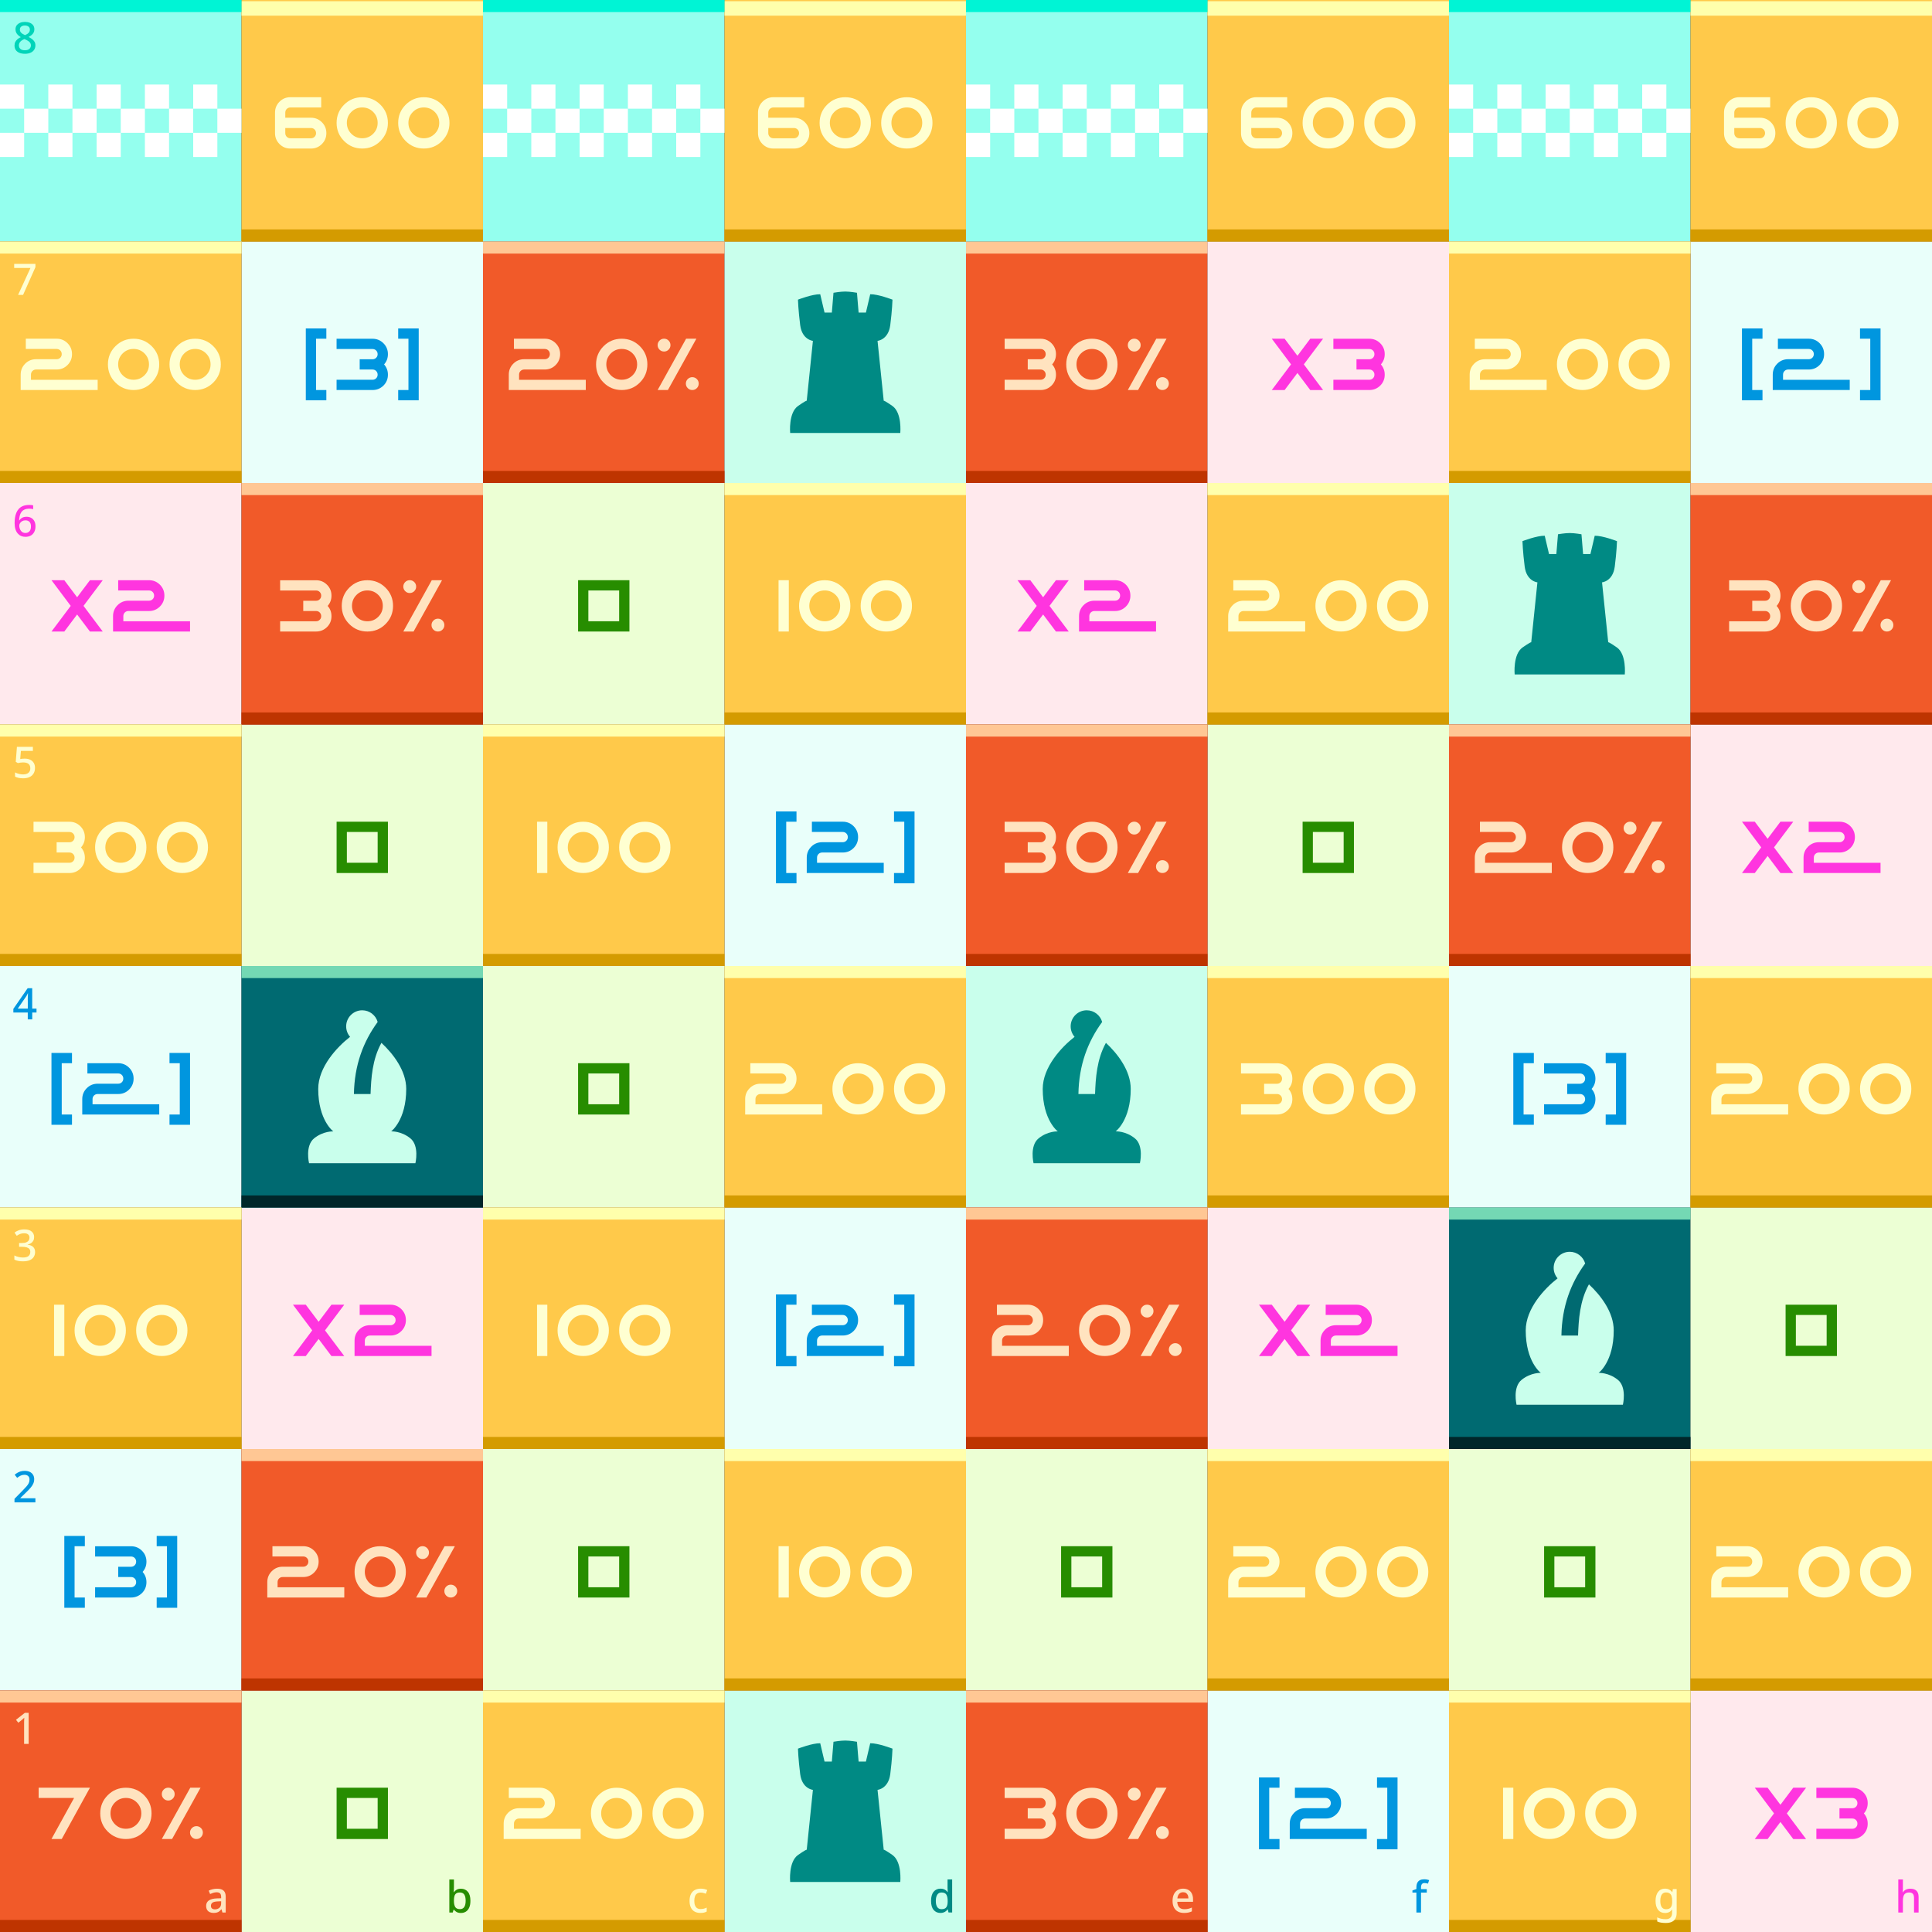 <?xml version="1.0" encoding="utf-8"?>
<!-- Generator: Adobe Illustrator 24.0.0, SVG Export Plug-In . SVG Version: 6.00 Build 0)  -->
<svg version="1.1" id="Layer_1" xmlns="http://www.w3.org/2000/svg" xmlns:xlink="http://www.w3.org/1999/xlink" x="0px" y="0px"
	 viewBox="0 0 800 800" style="enable-background:new 0 0 800 800;" xml:space="preserve">
<rect x="0" y="0" width="800" height="800" fill="#333333" stroke="none"/>
<style type="text/css">
	.st0{fill:#ECFFD4;}
	.st1{fill:#C9FFEC;}
	.st2{fill:#E9FFFA;}
	.st3{fill:#FFE9ED;}
	.st4{fill:#006A71;}
	.st5{fill:#F15A29;}
	.st6{fill:#BE3400;}
	.st7{fill:#FFC794;}
	.st8{fill:#94FFEE;}
	.st9{fill:#FFC94A;}
	.st10{fill:#D49B00;}
	.st11{fill:#FFFFAC;}
	.st12{fill:#00262A;}
	.st13{fill:#74D8B4;}
	.st14{fill:#FFE3BF;}
	.st15{fill:#FFFFD1;}
	.st16{fill:#278D00;}
	.st17{fill:#FF35DF;}
	.st18{fill:#0096DF;}
	.st19{fill:#008A84;}
	.st20{fill:#00D4B9;}
	.st21{fill:#00F4D5;}
	.st22{fill:#FFFFFF;}
</style>
<g>
	<g>
		<rect x="100" y="700" class="st0" width="100" height="100"/>
	</g>
	<g>
		<rect x="300" y="700" class="st1" width="100" height="100"/>
	</g>
	<g>
		<rect x="500" y="700" class="st2" width="100" height="100"/>
	</g>
	<g>
		<rect x="700" y="700" class="st3" width="100" height="100"/>
	</g>
	<g>
		<rect y="600" class="st2" width="100" height="100"/>
	</g>
	<g>
		<rect x="200" y="600" class="st0" width="100" height="100"/>
	</g>
	<g>
		<rect x="400" y="600" class="st0" width="100" height="100"/>
	</g>
	<g>
		<rect x="600" y="600" class="st0" width="100" height="100"/>
	</g>
	<g>
		<rect x="100" y="500" class="st3" width="100" height="100"/>
	</g>
	<g>
		<rect x="300" y="500" class="st2" width="100" height="100"/>
	</g>
	<g>
		<rect x="500" y="500" class="st3" width="100" height="100"/>
	</g>
	<g>
		<rect x="600" y="500" class="st4" width="100" height="100"/>
	</g>
	<g>
		<rect x="700" y="500" class="st0" width="100" height="100"/>
	</g>
	<g>
		<rect y="400" class="st2" width="100" height="100"/>
	</g>
	<g>
		<rect x="100" y="400" class="st4" width="100" height="100"/>
	</g>
	<g>
		<rect x="200" y="400" class="st0" width="100" height="100"/>
	</g>
	<g>
		<rect x="400" y="400" class="st1" width="100" height="100"/>
	</g>
	<g>
		<rect x="600" y="400" class="st2" width="100" height="100"/>
	</g>
	<g>
		<rect x="100" y="300" class="st0" width="100" height="100"/>
	</g>
	<g>
		<rect x="300" y="300" class="st2" width="100" height="100"/>
	</g>
	<g>
		<rect x="500" y="300" class="st0" width="100" height="100"/>
	</g>
	<g>
		<rect x="700" y="300" class="st3" width="100" height="100"/>
	</g>
	<g>
		<rect y="200" class="st3" width="100" height="100"/>
	</g>
	<g>
		<rect x="100" y="200" class="st5" width="100" height="100"/>
	</g>
	<g>
		<rect x="200" y="200" class="st0" width="100" height="100"/>
	</g>
	<g>
		<rect x="400" y="200" class="st3" width="100" height="100"/>
	</g>
	<g>
		<rect x="600" y="200" class="st1" width="100" height="100"/>
	</g>
	<g>
		<rect x="100" y="100" class="st2" width="100" height="100"/>
	</g>
	<g>
		<rect x="700" y="200" class="st5" width="100" height="100"/>
	</g>
	<g>
		<rect x="700" y="295" class="st6" width="100" height="5"/>
	</g>
	<g>
		<rect x="700" y="200" class="st7" width="100" height="5"/>
	</g>
	<g>
		<rect x="600" y="300" class="st5" width="100" height="100"/>
	</g>
	<g>
		<rect x="600" y="395" class="st6" width="100" height="5"/>
	</g>
	<g>
		<rect x="600" y="300" class="st7" width="100" height="5"/>
	</g>
	<g>
		<rect x="100" y="600" class="st5" width="100" height="100"/>
	</g>
	<g>
		<rect x="100" y="695" class="st6" width="100" height="5"/>
	</g>
	<g>
		<rect x="100" y="600" class="st7" width="100" height="5"/>
	</g>
	<g>
		<rect y="700" class="st5" width="100" height="100"/>
	</g>
	<g>
		<rect y="700" class="st7" width="100" height="5"/>
	</g>
	<g>
		<rect x="400" y="700" class="st5" width="100" height="100"/>
	</g>
	<g>
		<rect x="400" y="700" class="st7" width="100" height="5"/>
	</g>
	<g>
		<rect x="400" y="500" class="st5" width="100" height="100"/>
	</g>
	<g>
		<rect x="400" y="595" class="st6" width="100" height="5"/>
	</g>
	<g>
		<rect x="400" y="500" class="st7" width="100" height="5"/>
	</g>
	<g>
		<rect x="400" y="300" class="st5" width="100" height="100"/>
	</g>
	<g>
		<rect x="400" y="395" class="st6" width="100" height="5"/>
	</g>
	<g>
		<rect x="400" y="300" class="st7" width="100" height="5"/>
	</g>
	<g>
		<rect x="400" y="100" class="st5" width="100" height="100"/>
	</g>
	<g>
		<rect x="400" y="195" class="st6" width="100" height="5"/>
	</g>
	<g>
		<rect x="400" y="100" class="st7" width="100" height="5"/>
	</g>
	<g>
		<rect x="200" y="100" class="st5" width="100" height="100"/>
	</g>
	<g>
		<rect x="300" y="100" class="st1" width="100" height="100"/>
	</g>
	<g>
		<rect x="500" y="100" class="st3" width="100" height="100"/>
	</g>
	<g>
		<rect x="700" y="100" class="st2" width="100" height="100"/>
	</g>
	<g>
		<rect class="st8" width="100" height="100"/>
	</g>
	<g>
		<rect x="200" class="st8" width="100" height="100"/>
	</g>
	<g>
		<rect x="400" class="st8" width="100" height="100"/>
	</g>
	<g>
		<rect x="600" class="st8" width="100" height="100"/>
	</g>
	<g>
		<rect x="200" y="300" class="st9" width="100" height="100"/>
	</g>
	<g>
		<rect x="200" y="395" class="st10" width="100" height="5"/>
	</g>
	<g>
		<rect x="200" y="300" class="st11" width="100" height="5"/>
	</g>
	<g>
		<rect x="600" y="100" class="st9" width="100" height="100"/>
	</g>
	<g>
		<rect x="600" y="195" class="st10" width="100" height="5"/>
	</g>
	<g>
		<rect x="600" y="100" class="st11" width="100" height="5"/>
	</g>
	<g>
		<rect x="700" class="st9" width="100" height="100"/>
	</g>
	<g>
		<rect x="700" y="95" class="st10" width="100" height="5"/>
	</g>
	<g>
		<rect x="700" y="0.5" class="st11" width="100" height="6"/>
	</g>
	<g>
		<rect x="500" class="st9" width="100" height="100"/>
	</g>
	<g>
		<rect x="500" y="95" class="st10" width="100" height="5"/>
	</g>
	<g>
		<rect x="500" y="0.5" class="st11" width="100" height="6"/>
	</g>
	<g>
		<rect x="300" class="st9" width="100" height="100"/>
	</g>
	<g>
		<rect x="300" y="95" class="st10" width="100" height="5"/>
	</g>
	<g>
		<rect x="300" y="0.5" class="st11" width="100" height="6"/>
	</g>
	<g>
		<rect x="100" class="st9" width="100" height="100"/>
	</g>
	<g>
		<rect x="100" y="95" class="st10" width="100" height="5"/>
	</g>
	<g>
		<rect x="100" y="0.5" class="st11" width="100" height="6"/>
	</g>
	<g>
		<rect x="200" y="500" class="st9" width="100" height="100"/>
	</g>
	<g>
		<rect x="200" y="595" class="st10" width="100" height="5"/>
	</g>
	<g>
		<rect x="200" y="500" class="st11" width="100" height="5"/>
	</g>
	<g>
		<rect x="300" y="200" class="st9" width="100" height="100"/>
	</g>
	<g>
		<rect x="300" y="295" class="st10" width="100" height="5"/>
	</g>
	<g>
		<rect x="300" y="200" class="st11" width="100" height="5"/>
	</g>
	<g>
		<rect y="500" class="st9" width="100" height="100"/>
	</g>
	<g>
		<rect y="595" class="st10" width="100" height="5"/>
	</g>
	<g>
		<rect y="500" class="st11" width="100" height="5"/>
	</g>
	<g>
		<rect y="300" class="st9" width="100" height="100"/>
	</g>
	<g>
		<rect x="600" y="595" class="st12" width="100" height="5"/>
	</g>
	<g>
		<rect x="600" y="500" class="st13" width="100" height="5"/>
	</g>
	<g>
		<rect x="100" y="495" class="st12" width="100" height="5"/>
	</g>
	<g>
		<rect x="100" y="400" class="st13" width="100" height="5"/>
	</g>
	<g>
		<rect y="395" class="st10" width="100" height="5"/>
	</g>
	<g>
		<rect y="300" class="st11" width="100" height="5"/>
	</g>
	<g>
		<rect y="100" class="st9" width="100" height="100"/>
	</g>
	<g>
		<rect x="200" y="195" class="st6" width="100" height="5"/>
	</g>
	<g>
		<rect x="200" y="100" class="st7" width="100" height="5"/>
	</g>
	<g>
		<rect x="100" y="295" class="st6" width="100" height="5"/>
	</g>
	<g>
		<rect x="100" y="200" class="st7" width="100" height="5"/>
	</g>
	<g>
		<rect y="195" class="st10" width="100" height="5"/>
	</g>
	<g>
		<rect y="100" class="st11" width="100" height="5"/>
	</g>
	<g>
		<rect x="600" y="700" class="st9" width="100" height="100"/>
	</g>
	<g>
		<rect x="600" y="700" class="st11" width="100" height="5"/>
	</g>
	<g>
		<rect x="200" y="700" class="st9" width="100" height="100"/>
	</g>
	<g>
		<rect x="200" y="700" class="st11" width="100" height="5"/>
	</g>
	<g>
		<rect x="300" y="600" class="st9" width="100" height="100"/>
	</g>
	<g>
		<rect x="300" y="695" class="st10" width="100" height="5"/>
	</g>
	<g>
		<rect x="200" y="795" class="st10" width="100" height="5"/>
	</g>
	<g>
		<rect x="600" y="795" class="st10" width="100" height="5"/>
	</g>
	<g>
		<rect x="300" y="600" class="st11" width="100" height="5"/>
	</g>
	<g>
		<rect x="500" y="600" class="st9" width="100" height="100"/>
	</g>
	<g>
		<rect x="500" y="695" class="st10" width="100" height="5"/>
	</g>
	<g>
		<rect x="500" y="600" class="st11" width="100" height="5"/>
	</g>
	<g>
		<rect x="700" y="600" class="st9" width="100" height="100"/>
	</g>
	<g>
		<rect x="700" y="695" class="st10" width="100" height="5"/>
	</g>
	<g>
		<rect x="700" y="600" class="st11" width="100" height="5"/>
	</g>
	<g>
		<rect x="700" y="400" class="st9" width="100" height="100"/>
	</g>
	<g>
		<rect x="700" y="495" class="st10" width="100" height="5"/>
	</g>
	<g>
		<rect x="700" y="400" class="st11" width="100" height="5"/>
	</g>
	<g>
		<rect x="500" y="400" class="st9" width="100" height="100"/>
	</g>
	<g>
		<rect x="500" y="495" class="st10" width="100" height="5"/>
	</g>
	<g>
		<rect x="500" y="400" class="st11" width="100" height="5"/>
	</g>
	<g>
		<rect x="300" y="400" class="st9" width="100" height="100"/>
	</g>
	<g>
		<rect x="300" y="495" class="st10" width="100" height="5"/>
	</g>
	<g>
		<rect x="300" y="400" class="st11" width="100" height="5"/>
	</g>
	<g>
		<rect x="500" y="200" class="st9" width="100" height="100"/>
	</g>
	<g>
		<rect x="500" y="295" class="st10" width="100" height="5"/>
	</g>
	<g>
		<rect x="500" y="200" class="st11" width="100" height="5"/>
	</g>
	<g>
		<path class="st14" d="M30.68,744.5H16v-4.25h21.25L25.56,761.5h-4.25L30.68,744.5z"/>
		<path class="st14" d="M52.13,761.5c-2.94,0-5.45-1.03-7.52-3.1c-2.07-2.07-3.1-4.58-3.1-7.52c0-2.94,1.03-5.45,3.1-7.52
			c2.07-2.07,4.58-3.1,7.52-3.1c2.94,0,5.45,1.04,7.52,3.1c2.07,2.07,3.1,4.58,3.1,7.52c0,2.94-1.04,5.45-3.1,7.52
			C57.58,760.47,55.07,761.5,52.13,761.5z M52.13,757.25c1.77,0,3.28-0.62,4.52-1.86c1.24-1.24,1.86-2.74,1.86-4.52
			c0-1.77-0.62-3.28-1.86-4.52c-1.24-1.24-2.75-1.86-4.52-1.86c-1.77,0-3.28,0.62-4.52,1.86c-1.24,1.24-1.86,2.75-1.86,4.52
			c0,1.77,0.62,3.28,1.86,4.52C48.85,756.63,50.35,757.25,52.13,757.25z"/>
		<path class="st14" d="M83.04,740.25L71.25,761.5H67l11.79-21.25H83.04z M69.66,745.56c-0.73,0-1.36-0.26-1.88-0.78
			c-0.52-0.52-0.78-1.15-0.78-1.88s0.26-1.36,0.78-1.88c0.52-0.52,1.15-0.78,1.88-0.78s1.36,0.26,1.88,0.78
			c0.52,0.52,0.78,1.15,0.78,1.88s-0.26,1.36-0.78,1.88C71.01,745.3,70.39,745.56,69.66,745.56z M81.34,761.5
			c-0.73,0-1.36-0.26-1.88-0.78c-0.52-0.52-0.78-1.15-0.78-1.88s0.26-1.36,0.78-1.88c0.52-0.52,1.15-0.78,1.88-0.78
			s1.36,0.26,1.88,0.78c0.52,0.52,0.78,1.15,0.78,1.88s-0.26,1.36-0.78,1.88C82.7,761.24,82.07,761.5,81.34,761.5z"/>
	</g>
	<g>
		<path class="st15" d="M626.63,761.5h-4.25v-21.25h4.25V761.5z"/>
		<path class="st15" d="M641.5,761.5c-2.94,0-5.45-1.03-7.52-3.1c-2.07-2.07-3.1-4.58-3.1-7.52c0-2.94,1.04-5.45,3.1-7.52
			c2.07-2.07,4.58-3.1,7.52-3.1c2.94,0,5.45,1.04,7.52,3.1c2.07,2.07,3.1,4.58,3.1,7.52c0,2.94-1.04,5.45-3.1,7.52
			C646.95,760.47,644.44,761.5,641.5,761.5z M641.5,757.25c1.77,0,3.28-0.62,4.52-1.86c1.24-1.24,1.86-2.74,1.86-4.52
			c0-1.77-0.62-3.28-1.86-4.52c-1.24-1.24-2.75-1.86-4.52-1.86c-1.77,0-3.28,0.62-4.52,1.86c-1.24,1.24-1.86,2.75-1.86,4.52
			c0,1.77,0.62,3.28,1.86,4.52C638.22,756.63,639.73,757.25,641.5,757.25z"/>
		<path class="st15" d="M667,761.5c-2.94,0-5.45-1.03-7.52-3.1c-2.07-2.07-3.1-4.58-3.1-7.52c0-2.94,1.04-5.45,3.1-7.52
			c2.07-2.07,4.58-3.1,7.52-3.1c2.94,0,5.45,1.04,7.52,3.1c2.07,2.07,3.1,4.58,3.1,7.52c0,2.94-1.04,5.45-3.1,7.52
			C672.45,760.47,669.94,761.5,667,761.5z M667,757.25c1.77,0,3.28-0.62,4.52-1.86c1.24-1.24,1.86-2.74,1.86-4.52
			c0-1.77-0.62-3.28-1.86-4.52c-1.24-1.24-2.75-1.86-4.52-1.86c-1.77,0-3.28,0.62-4.52,1.86c-1.24,1.24-1.86,2.75-1.86,4.52
			c0,1.77,0.62,3.28,1.86,4.52C663.72,756.63,665.23,757.25,667,757.25z"/>
	</g>
	<g>
		<path class="st14" d="M430.88,761.5H416v-4.25h14.88c0.6,0,1.1-0.2,1.51-0.61c0.41-0.41,0.61-0.91,0.61-1.51s-0.21-1.1-0.61-1.51
			c-0.41-0.41-0.91-0.61-1.51-0.61h-5.31v-4.25h5.31c0.6,0,1.1-0.2,1.51-0.61c0.41-0.41,0.61-0.91,0.61-1.51s-0.21-1.1-0.61-1.51
			c-0.41-0.41-0.91-0.61-1.51-0.61H416v-4.25h14.88c1.77,0,3.28,0.62,4.52,1.86c1.24,1.24,1.86,2.75,1.86,4.52
			c0,1.64-0.53,3.05-1.59,4.25c1.06,1.2,1.59,2.61,1.59,4.25c0,1.77-0.62,3.28-1.86,4.52C434.15,760.88,432.65,761.5,430.88,761.5z"
			/>
		<path class="st14" d="M452.13,761.5c-2.94,0-5.45-1.03-7.52-3.1c-2.07-2.07-3.1-4.58-3.1-7.52c0-2.94,1.04-5.45,3.1-7.52
			c2.07-2.07,4.58-3.1,7.52-3.1s5.45,1.04,7.52,3.1c2.07,2.07,3.1,4.58,3.1,7.52c0,2.94-1.04,5.45-3.1,7.52
			C457.58,760.47,455.07,761.5,452.13,761.5z M452.13,757.25c1.77,0,3.28-0.62,4.52-1.86c1.24-1.24,1.86-2.74,1.86-4.52
			c0-1.77-0.62-3.28-1.86-4.52c-1.24-1.24-2.75-1.86-4.52-1.86s-3.28,0.62-4.52,1.86c-1.24,1.24-1.86,2.75-1.86,4.52
			c0,1.77,0.62,3.28,1.86,4.52C448.85,756.63,450.35,757.25,452.13,757.25z"/>
		<path class="st14" d="M483.04,740.25l-11.79,21.25H467l11.79-21.25H483.04z M469.66,745.56c-0.73,0-1.36-0.26-1.88-0.78
			c-0.52-0.52-0.78-1.15-0.78-1.88s0.26-1.36,0.78-1.88c0.52-0.52,1.15-0.78,1.88-0.78s1.36,0.26,1.88,0.78
			c0.52,0.52,0.78,1.15,0.78,1.88s-0.26,1.36-0.78,1.88C471.01,745.3,470.39,745.56,469.66,745.56z M481.34,761.5
			c-0.73,0-1.36-0.26-1.88-0.78c-0.52-0.52-0.78-1.15-0.78-1.88s0.26-1.36,0.78-1.88c0.52-0.52,1.15-0.78,1.88-0.78
			s1.36,0.26,1.88,0.78c0.52,0.52,0.78,1.15,0.78,1.88s-0.26,1.36-0.78,1.88C482.7,761.24,482.07,761.5,481.34,761.5z"/>
	</g>
	<g>
		<path class="st15" d="M240.44,757.25v4.25h-31.88v-6.38c0-1.77,0.62-3.28,1.86-4.52c1.24-1.24,2.74-1.86,4.52-1.86h8.5
			c0.6,0,1.1-0.2,1.51-0.61c0.41-0.41,0.61-0.91,0.61-1.51s-0.21-1.1-0.61-1.51c-0.41-0.41-0.91-0.61-1.51-0.61h-12.75v-4.25h12.75
			c1.77,0,3.28,0.62,4.52,1.86c1.24,1.24,1.86,2.75,1.86,4.52c0,1.77-0.62,3.28-1.86,4.52c-1.24,1.24-2.75,1.86-4.52,1.86h-8.5
			c-0.6,0-1.1,0.21-1.51,0.61c-0.41,0.41-0.61,0.91-0.61,1.51v2.13H240.44z"/>
		<path class="st15" d="M255.31,761.5c-2.94,0-5.45-1.03-7.52-3.1c-2.07-2.07-3.1-4.58-3.1-7.52c0-2.94,1.03-5.45,3.1-7.52
			c2.07-2.07,4.58-3.1,7.52-3.1c2.94,0,5.45,1.04,7.52,3.1c2.07,2.07,3.1,4.58,3.1,7.52c0,2.94-1.04,5.45-3.1,7.52
			C260.76,760.47,258.26,761.5,255.31,761.5z M255.31,757.25c1.77,0,3.28-0.62,4.52-1.86c1.24-1.24,1.86-2.74,1.86-4.52
			c0-1.77-0.62-3.28-1.86-4.52c-1.24-1.24-2.75-1.86-4.52-1.86c-1.77,0-3.28,0.62-4.52,1.86c-1.24,1.24-1.86,2.75-1.86,4.52
			c0,1.77,0.62,3.28,1.86,4.52C252.04,756.63,253.54,757.25,255.31,757.25z"/>
		<path class="st15" d="M280.81,761.5c-2.94,0-5.45-1.03-7.52-3.1c-2.07-2.07-3.1-4.58-3.1-7.52c0-2.94,1.03-5.45,3.1-7.52
			c2.07-2.07,4.58-3.1,7.52-3.1c2.94,0,5.45,1.04,7.52,3.1c2.07,2.07,3.1,4.58,3.1,7.52c0,2.94-1.04,5.45-3.1,7.52
			C286.26,760.47,283.76,761.5,280.81,761.5z M280.81,757.25c1.77,0,3.28-0.62,4.52-1.86c1.24-1.24,1.86-2.74,1.86-4.52
			c0-1.77-0.62-3.28-1.86-4.52c-1.24-1.24-2.75-1.86-4.52-1.86c-1.77,0-3.28,0.62-4.52,1.86c-1.24,1.24-1.86,2.75-1.86,4.52
			c0,1.77,0.62,3.28,1.86,4.52C277.54,756.63,279.04,757.25,280.81,757.25z"/>
	</g>
	<g>
		<path class="st16" d="M160.63,740.25v21.25h-21.25v-21.25H160.63z M156.38,744.5h-12.75v12.75h12.75V744.5z"/>
	</g>
	<g>
		<path class="st16" d="M260.63,640.25v21.25h-21.25v-21.25H260.63z M256.38,644.5h-12.75v12.75h12.75V644.5z"/>
	</g>
	<g>
		<path class="st16" d="M460.63,640.25v21.25h-21.25v-21.25H460.63z M456.38,644.5h-12.75v12.75h12.75V644.5z"/>
	</g>
	<g>
		<path class="st16" d="M660.63,640.25v21.25h-21.25v-21.25H660.63z M656.38,644.5h-12.75v12.75h12.75V644.5z"/>
	</g>
	<g>
		<path class="st16" d="M760.63,540.25v21.25h-21.25v-21.25H760.63z M756.38,544.5h-12.75v12.75h12.75V544.5z"/>
	</g>
	<g>
		<path class="st16" d="M560.63,340.25v21.25h-21.25v-21.25H560.63z M556.38,344.5h-12.75v12.75h12.75V344.5z"/>
	</g>
	<g>
		<path class="st16" d="M160.63,340.25v21.25h-21.25v-21.25H160.63z M156.38,344.5h-12.75v12.75h12.75V344.5z"/>
	</g>
	<g>
		<path class="st16" d="M260.63,440.25v21.25h-21.25v-21.25H260.63z M256.38,444.5h-12.75v12.75h12.75V444.5z"/>
	</g>
	<g>
		<path class="st16" d="M260.63,240.25v21.25h-21.25v-21.25H260.63z M256.38,244.5h-12.75v12.75h12.75V244.5z"/>
	</g>
	<g>
		<path class="st15" d="M740.44,657.25v4.25h-31.88v-6.38c0-1.77,0.62-3.28,1.86-4.52c1.24-1.24,2.74-1.86,4.52-1.86h8.5
			c0.6,0,1.1-0.2,1.51-0.61c0.41-0.41,0.61-0.91,0.61-1.51s-0.21-1.1-0.61-1.51c-0.41-0.41-0.91-0.61-1.51-0.61h-12.75v-4.25h12.75
			c1.77,0,3.28,0.62,4.52,1.86c1.24,1.24,1.86,2.75,1.86,4.52c0,1.77-0.62,3.28-1.86,4.52c-1.24,1.24-2.75,1.86-4.52,1.86h-8.5
			c-0.6,0-1.1,0.21-1.51,0.61c-0.41,0.41-0.61,0.91-0.61,1.51v2.13H740.44z"/>
		<path class="st15" d="M755.31,661.5c-2.94,0-5.45-1.03-7.52-3.1c-2.07-2.07-3.1-4.58-3.1-7.52c0-2.94,1.04-5.45,3.1-7.52
			c2.07-2.07,4.58-3.1,7.52-3.1c2.94,0,5.45,1.04,7.52,3.1c2.07,2.07,3.1,4.58,3.1,7.52c0,2.94-1.04,5.45-3.1,7.52
			C760.76,660.47,758.26,661.5,755.31,661.5z M755.31,657.25c1.77,0,3.28-0.62,4.52-1.86c1.24-1.24,1.86-2.74,1.86-4.52
			c0-1.77-0.62-3.28-1.86-4.52c-1.24-1.24-2.75-1.86-4.52-1.86c-1.77,0-3.28,0.62-4.52,1.86c-1.24,1.24-1.86,2.75-1.86,4.52
			c0,1.77,0.62,3.28,1.86,4.52C752.04,656.63,753.54,657.25,755.31,657.25z"/>
		<path class="st15" d="M780.81,661.5c-2.94,0-5.45-1.03-7.52-3.1c-2.07-2.07-3.1-4.58-3.1-7.52c0-2.94,1.04-5.45,3.1-7.52
			c2.07-2.07,4.58-3.1,7.52-3.1c2.94,0,5.45,1.04,7.52,3.1c2.07,2.07,3.1,4.58,3.1,7.52c0,2.94-1.04,5.45-3.1,7.52
			C786.26,660.47,783.76,661.5,780.81,661.5z M780.81,657.25c1.77,0,3.28-0.62,4.52-1.86c1.24-1.24,1.86-2.74,1.86-4.52
			c0-1.77-0.62-3.28-1.86-4.52c-1.24-1.24-2.75-1.86-4.52-1.86c-1.77,0-3.28,0.62-4.52,1.86c-1.24,1.24-1.86,2.75-1.86,4.52
			c0,1.77,0.62,3.28,1.86,4.52C777.54,656.63,779.04,657.25,780.81,657.25z"/>
	</g>
	<g>
		<path class="st15" d="M540.44,657.25v4.25h-31.88v-6.38c0-1.77,0.62-3.28,1.86-4.52c1.24-1.24,2.75-1.86,4.52-1.86h8.5
			c0.6,0,1.1-0.2,1.51-0.61c0.41-0.41,0.61-0.91,0.61-1.51s-0.21-1.1-0.61-1.51c-0.41-0.41-0.91-0.61-1.51-0.61h-12.75v-4.25h12.75
			c1.77,0,3.28,0.62,4.52,1.86c1.24,1.24,1.86,2.75,1.86,4.52c0,1.77-0.62,3.28-1.86,4.52c-1.24,1.24-2.75,1.86-4.52,1.86h-8.5
			c-0.6,0-1.1,0.21-1.51,0.61c-0.41,0.41-0.61,0.91-0.61,1.51v2.13H540.44z"/>
		<path class="st15" d="M555.31,661.5c-2.94,0-5.45-1.03-7.52-3.1c-2.07-2.07-3.1-4.58-3.1-7.52c0-2.94,1.04-5.45,3.1-7.52
			c2.07-2.07,4.58-3.1,7.52-3.1s5.45,1.04,7.52,3.1c2.07,2.07,3.1,4.58,3.1,7.52c0,2.94-1.04,5.45-3.1,7.52
			C560.76,660.47,558.26,661.5,555.31,661.5z M555.31,657.25c1.77,0,3.28-0.62,4.52-1.86c1.24-1.24,1.86-2.74,1.86-4.52
			c0-1.77-0.62-3.28-1.86-4.52c-1.24-1.24-2.75-1.86-4.52-1.86s-3.28,0.62-4.52,1.86c-1.24,1.24-1.86,2.75-1.86,4.52
			c0,1.77,0.62,3.28,1.86,4.52C552.04,656.63,553.54,657.25,555.31,657.25z"/>
		<path class="st15" d="M580.81,661.5c-2.94,0-5.45-1.03-7.52-3.1c-2.07-2.07-3.1-4.58-3.1-7.52c0-2.94,1.04-5.45,3.1-7.52
			c2.07-2.07,4.58-3.1,7.52-3.1s5.45,1.04,7.52,3.1c2.07,2.07,3.1,4.58,3.1,7.52c0,2.94-1.04,5.45-3.1,7.52
			C586.26,660.47,583.76,661.5,580.81,661.5z M580.81,657.25c1.77,0,3.28-0.62,4.52-1.86c1.24-1.24,1.86-2.74,1.86-4.52
			c0-1.77-0.62-3.28-1.86-4.52c-1.24-1.24-2.75-1.86-4.52-1.86s-3.28,0.62-4.52,1.86c-1.24,1.24-1.86,2.75-1.86,4.52
			c0,1.77,0.62,3.28,1.86,4.52C577.54,656.63,579.04,657.25,580.81,657.25z"/>
	</g>
	<g>
		<path class="st15" d="M326.63,661.5h-4.25v-21.25h4.25V661.5z"/>
		<path class="st15" d="M341.5,661.5c-2.94,0-5.45-1.03-7.52-3.1c-2.07-2.07-3.1-4.58-3.1-7.52c0-2.94,1.03-5.45,3.1-7.52
			c2.07-2.07,4.58-3.1,7.52-3.1c2.94,0,5.45,1.04,7.52,3.1c2.07,2.07,3.1,4.58,3.1,7.52c0,2.94-1.04,5.45-3.1,7.52
			C346.95,660.47,344.44,661.5,341.5,661.5z M341.5,657.25c1.77,0,3.28-0.62,4.52-1.86c1.24-1.24,1.86-2.74,1.86-4.52
			c0-1.77-0.62-3.28-1.86-4.52c-1.24-1.24-2.75-1.86-4.52-1.86c-1.77,0-3.28,0.62-4.52,1.86c-1.24,1.24-1.86,2.75-1.86,4.52
			c0,1.77,0.62,3.28,1.86,4.52C338.22,656.63,339.73,657.25,341.5,657.25z"/>
		<path class="st15" d="M367,661.5c-2.94,0-5.45-1.03-7.52-3.1c-2.07-2.07-3.1-4.58-3.1-7.52c0-2.94,1.03-5.45,3.1-7.52
			c2.07-2.07,4.58-3.1,7.52-3.1c2.94,0,5.45,1.04,7.52,3.1c2.07,2.07,3.1,4.58,3.1,7.52c0,2.94-1.04,5.45-3.1,7.52
			C372.45,660.47,369.94,661.5,367,661.5z M367,657.25c1.77,0,3.28-0.62,4.52-1.86c1.24-1.24,1.86-2.74,1.86-4.52
			c0-1.77-0.62-3.28-1.86-4.52c-1.24-1.24-2.75-1.86-4.52-1.86c-1.77,0-3.28,0.62-4.52,1.86c-1.24,1.24-1.86,2.75-1.86,4.52
			c0,1.77,0.62,3.28,1.86,4.52C363.72,656.63,365.23,657.25,367,657.25z"/>
	</g>
	<g>
		<path class="st14" d="M142.56,657.25v4.25h-31.88v-6.38c0-1.77,0.62-3.28,1.86-4.52c1.24-1.24,2.74-1.86,4.52-1.86h8.5
			c0.6,0,1.1-0.2,1.51-0.61c0.41-0.41,0.61-0.91,0.61-1.51s-0.21-1.1-0.61-1.51c-0.41-0.41-0.91-0.61-1.51-0.61h-12.75v-4.25h12.75
			c1.77,0,3.28,0.62,4.52,1.86c1.24,1.24,1.86,2.75,1.86,4.52c0,1.77-0.62,3.28-1.86,4.52c-1.24,1.24-2.75,1.86-4.52,1.86h-8.5
			c-0.6,0-1.1,0.21-1.51,0.61c-0.41,0.41-0.61,0.91-0.61,1.51v2.13H142.56z"/>
		<path class="st14" d="M157.44,661.5c-2.94,0-5.45-1.03-7.52-3.1c-2.07-2.07-3.1-4.58-3.1-7.52c0-2.94,1.03-5.45,3.1-7.52
			c2.07-2.07,4.58-3.1,7.52-3.1c2.94,0,5.45,1.04,7.52,3.1c2.07,2.07,3.1,4.58,3.1,7.52c0,2.94-1.04,5.45-3.1,7.52
			C162.89,660.47,160.38,661.5,157.44,661.5z M157.44,657.25c1.77,0,3.28-0.62,4.52-1.86c1.24-1.24,1.86-2.74,1.86-4.52
			c0-1.77-0.62-3.28-1.86-4.52c-1.24-1.24-2.75-1.86-4.52-1.86c-1.77,0-3.28,0.62-4.52,1.86c-1.24,1.24-1.86,2.75-1.86,4.52
			c0,1.77,0.62,3.28,1.86,4.52C154.16,656.63,155.67,657.25,157.44,657.25z"/>
		<path class="st14" d="M188.35,640.25l-11.79,21.25h-4.25l11.79-21.25H188.35z M174.97,645.56c-0.73,0-1.36-0.26-1.88-0.78
			c-0.52-0.52-0.78-1.15-0.78-1.88s0.26-1.36,0.78-1.88c0.52-0.52,1.15-0.78,1.88-0.78s1.36,0.26,1.88,0.78
			c0.52,0.52,0.78,1.15,0.78,1.88s-0.26,1.36-0.78,1.88C176.32,645.3,175.7,645.56,174.97,645.56z M186.66,661.5
			c-0.73,0-1.36-0.26-1.88-0.78c-0.52-0.52-0.78-1.15-0.78-1.88s0.26-1.36,0.78-1.88c0.52-0.52,1.15-0.78,1.88-0.78
			s1.36,0.26,1.88,0.78c0.52,0.52,0.78,1.15,0.78,1.88s-0.26,1.36-0.78,1.88C188.01,661.24,187.39,661.5,186.66,661.5z"/>
	</g>
	<g>
		<path class="st15" d="M26.63,561.5h-4.25v-21.25h4.25V561.5z"/>
		<path class="st15" d="M41.5,561.5c-2.94,0-5.45-1.03-7.52-3.1c-2.07-2.07-3.1-4.58-3.1-7.52c0-2.94,1.03-5.45,3.1-7.52
			c2.07-2.07,4.58-3.1,7.52-3.1c2.94,0,5.45,1.04,7.52,3.1c2.07,2.07,3.1,4.58,3.1,7.52c0,2.94-1.04,5.45-3.1,7.52
			C46.95,560.47,44.44,561.5,41.5,561.5z M41.5,557.25c1.77,0,3.28-0.62,4.52-1.86c1.24-1.24,1.86-2.74,1.86-4.52
			c0-1.77-0.62-3.28-1.86-4.52c-1.24-1.24-2.75-1.86-4.52-1.86c-1.77,0-3.28,0.62-4.52,1.86c-1.24,1.24-1.86,2.75-1.86,4.52
			c0,1.77,0.62,3.28,1.86,4.52C38.22,556.63,39.73,557.25,41.5,557.25z"/>
		<path class="st15" d="M67,561.5c-2.94,0-5.45-1.03-7.52-3.1c-2.07-2.07-3.1-4.58-3.1-7.52c0-2.94,1.03-5.45,3.1-7.52
			c2.07-2.07,4.58-3.1,7.52-3.1c2.94,0,5.45,1.04,7.52,3.1c2.07,2.07,3.1,4.58,3.1,7.52c0,2.94-1.04,5.45-3.1,7.52
			C72.45,560.47,69.94,561.5,67,561.5z M67,557.25c1.77,0,3.28-0.62,4.52-1.86c1.24-1.24,1.86-2.74,1.86-4.52
			c0-1.77-0.62-3.28-1.86-4.52c-1.24-1.24-2.75-1.86-4.52-1.86c-1.77,0-3.28,0.62-4.52,1.86c-1.24,1.24-1.86,2.75-1.86,4.52
			c0,1.77,0.62,3.28,1.86,4.52C63.72,556.63,65.23,557.25,67,557.25z"/>
	</g>
	<g>
		<path class="st14" d="M442.56,557.25v4.25h-31.88v-6.38c0-1.77,0.62-3.28,1.86-4.52c1.24-1.24,2.75-1.86,4.52-1.86h8.5
			c0.6,0,1.1-0.2,1.51-0.61c0.41-0.41,0.61-0.91,0.61-1.51s-0.21-1.1-0.61-1.51c-0.41-0.41-0.91-0.61-1.51-0.61h-12.75v-4.25h12.75
			c1.77,0,3.28,0.62,4.52,1.86c1.24,1.24,1.86,2.75,1.86,4.52c0,1.77-0.62,3.28-1.86,4.52c-1.24,1.24-2.75,1.86-4.52,1.86h-8.5
			c-0.6,0-1.1,0.21-1.51,0.61c-0.41,0.41-0.61,0.91-0.61,1.51v2.13H442.56z"/>
		<path class="st14" d="M457.44,561.5c-2.94,0-5.45-1.03-7.52-3.1c-2.07-2.07-3.1-4.58-3.1-7.52c0-2.94,1.04-5.45,3.1-7.52
			c2.07-2.07,4.58-3.1,7.52-3.1s5.45,1.04,7.52,3.1c2.07,2.07,3.1,4.58,3.1,7.52c0,2.94-1.04,5.45-3.1,7.52
			C462.89,560.47,460.38,561.5,457.44,561.5z M457.44,557.25c1.77,0,3.28-0.62,4.52-1.86c1.24-1.24,1.86-2.74,1.86-4.52
			c0-1.77-0.62-3.28-1.86-4.52c-1.24-1.24-2.75-1.86-4.52-1.86s-3.28,0.62-4.52,1.86c-1.24,1.24-1.86,2.75-1.86,4.52
			c0,1.77,0.62,3.28,1.86,4.52C454.16,556.63,455.67,557.25,457.44,557.25z"/>
		<path class="st14" d="M488.35,540.25l-11.79,21.25h-4.25l11.79-21.25H488.35z M474.97,545.56c-0.73,0-1.36-0.26-1.88-0.78
			c-0.52-0.52-0.78-1.15-0.78-1.88s0.26-1.36,0.78-1.88c0.52-0.52,1.15-0.78,1.88-0.78s1.36,0.26,1.88,0.78
			c0.52,0.52,0.78,1.15,0.78,1.88s-0.26,1.36-0.78,1.88C476.32,545.3,475.7,545.56,474.97,545.56z M486.66,561.5
			c-0.73,0-1.36-0.26-1.88-0.78c-0.52-0.52-0.78-1.15-0.78-1.88s0.26-1.36,0.78-1.88c0.52-0.52,1.15-0.78,1.88-0.78
			s1.36,0.26,1.88,0.78c0.52,0.52,0.78,1.15,0.78,1.88s-0.26,1.36-0.78,1.88C488.01,561.24,487.39,561.5,486.66,561.5z"/>
	</g>
	<g>
		<path class="st15" d="M226.63,561.5h-4.25v-21.25h4.25V561.5z"/>
		<path class="st15" d="M241.5,561.5c-2.94,0-5.45-1.03-7.52-3.1c-2.07-2.07-3.1-4.58-3.1-7.52c0-2.94,1.03-5.45,3.1-7.52
			c2.07-2.07,4.58-3.1,7.52-3.1c2.94,0,5.45,1.04,7.52,3.1c2.07,2.07,3.1,4.58,3.1,7.52c0,2.94-1.04,5.45-3.1,7.52
			C246.95,560.47,244.44,561.5,241.5,561.5z M241.5,557.25c1.77,0,3.28-0.62,4.52-1.86c1.24-1.24,1.86-2.74,1.86-4.52
			c0-1.77-0.62-3.28-1.86-4.52c-1.24-1.24-2.75-1.86-4.52-1.86c-1.77,0-3.28,0.62-4.52,1.86c-1.24,1.24-1.86,2.75-1.86,4.52
			c0,1.77,0.62,3.28,1.86,4.52C238.22,556.63,239.73,557.25,241.5,557.25z"/>
		<path class="st15" d="M267,561.5c-2.94,0-5.45-1.03-7.52-3.1c-2.07-2.07-3.1-4.58-3.1-7.52c0-2.94,1.03-5.45,3.1-7.52
			c2.07-2.07,4.58-3.1,7.52-3.1c2.94,0,5.45,1.04,7.52,3.1c2.07,2.07,3.1,4.58,3.1,7.52c0,2.94-1.04,5.45-3.1,7.52
			C272.45,560.47,269.94,561.5,267,561.5z M267,557.25c1.77,0,3.28-0.62,4.52-1.86c1.24-1.24,1.86-2.74,1.86-4.52
			c0-1.77-0.62-3.28-1.86-4.52c-1.24-1.24-2.75-1.86-4.52-1.86c-1.77,0-3.28,0.62-4.52,1.86c-1.24,1.24-1.86,2.75-1.86,4.52
			c0,1.77,0.62,3.28,1.86,4.52C263.72,556.63,265.23,557.25,267,557.25z"/>
	</g>
	<g>
		<path class="st15" d="M740.44,457.25v4.25h-31.88v-6.38c0-1.77,0.62-3.28,1.86-4.52c1.24-1.24,2.74-1.86,4.52-1.86h8.5
			c0.6,0,1.1-0.2,1.51-0.61c0.41-0.41,0.61-0.91,0.61-1.51s-0.21-1.1-0.61-1.51c-0.41-0.41-0.91-0.61-1.51-0.61h-12.75v-4.25h12.75
			c1.77,0,3.28,0.62,4.52,1.86c1.24,1.24,1.86,2.75,1.86,4.52c0,1.77-0.62,3.28-1.86,4.52c-1.24,1.24-2.75,1.86-4.52,1.86h-8.5
			c-0.6,0-1.1,0.21-1.51,0.61c-0.41,0.41-0.61,0.91-0.61,1.51v2.13H740.44z"/>
		<path class="st15" d="M755.31,461.5c-2.94,0-5.45-1.03-7.52-3.1c-2.07-2.07-3.1-4.58-3.1-7.52c0-2.94,1.04-5.45,3.1-7.52
			c2.07-2.07,4.58-3.1,7.52-3.1c2.94,0,5.45,1.04,7.52,3.1c2.07,2.07,3.1,4.58,3.1,7.52c0,2.94-1.04,5.45-3.1,7.52
			C760.76,460.47,758.26,461.5,755.31,461.5z M755.31,457.25c1.77,0,3.28-0.62,4.52-1.86c1.24-1.24,1.86-2.74,1.86-4.52
			c0-1.77-0.62-3.28-1.86-4.52c-1.24-1.24-2.75-1.86-4.52-1.86c-1.77,0-3.28,0.62-4.52,1.86c-1.24,1.24-1.86,2.75-1.86,4.52
			c0,1.77,0.62,3.28,1.86,4.52C752.04,456.63,753.54,457.25,755.31,457.25z"/>
		<path class="st15" d="M780.81,461.5c-2.94,0-5.45-1.03-7.52-3.1c-2.07-2.07-3.1-4.58-3.1-7.52c0-2.94,1.04-5.45,3.1-7.52
			c2.07-2.07,4.58-3.1,7.52-3.1c2.94,0,5.45,1.04,7.52,3.1c2.07,2.07,3.1,4.58,3.1,7.52c0,2.94-1.04,5.45-3.1,7.52
			C786.26,460.47,783.76,461.5,780.81,461.5z M780.81,457.25c1.77,0,3.28-0.62,4.52-1.86c1.24-1.24,1.86-2.74,1.86-4.52
			c0-1.77-0.62-3.28-1.86-4.52c-1.24-1.24-2.75-1.86-4.52-1.86c-1.77,0-3.28,0.62-4.52,1.86c-1.24,1.24-1.86,2.75-1.86,4.52
			c0,1.77,0.62,3.28,1.86,4.52C777.54,456.63,779.04,457.25,780.81,457.25z"/>
	</g>
	<g>
		<path class="st15" d="M528.75,461.5h-14.88v-4.25h14.88c0.6,0,1.1-0.2,1.51-0.61c0.41-0.41,0.61-0.91,0.61-1.51
			s-0.21-1.1-0.61-1.51c-0.41-0.41-0.91-0.61-1.51-0.61h-5.31v-4.25h5.31c0.6,0,1.1-0.2,1.51-0.61c0.41-0.41,0.61-0.91,0.61-1.51
			s-0.21-1.1-0.61-1.51c-0.41-0.41-0.91-0.61-1.51-0.61h-14.88v-4.25h14.88c1.77,0,3.28,0.62,4.52,1.86
			c1.24,1.24,1.86,2.75,1.86,4.52c0,1.64-0.53,3.05-1.59,4.25c1.06,1.2,1.59,2.61,1.59,4.25c0,1.77-0.62,3.28-1.86,4.52
			C532.03,460.88,530.52,461.5,528.75,461.5z"/>
		<path class="st15" d="M550,461.5c-2.94,0-5.45-1.03-7.52-3.1c-2.07-2.07-3.1-4.58-3.1-7.52c0-2.94,1.04-5.45,3.1-7.52
			c2.07-2.07,4.58-3.1,7.52-3.1s5.45,1.04,7.52,3.1c2.07,2.07,3.1,4.58,3.1,7.52c0,2.94-1.04,5.45-3.1,7.52
			C555.45,460.47,552.94,461.5,550,461.5z M550,457.25c1.77,0,3.28-0.62,4.52-1.86c1.24-1.24,1.86-2.74,1.86-4.52
			c0-1.77-0.62-3.28-1.86-4.52c-1.24-1.24-2.75-1.86-4.52-1.86s-3.28,0.62-4.52,1.86c-1.24,1.24-1.86,2.75-1.86,4.52
			c0,1.77,0.62,3.28,1.86,4.52C546.72,456.63,548.23,457.25,550,457.25z"/>
		<path class="st15" d="M575.5,461.5c-2.94,0-5.45-1.03-7.52-3.1c-2.07-2.07-3.1-4.58-3.1-7.52c0-2.94,1.04-5.45,3.1-7.52
			c2.07-2.07,4.58-3.1,7.52-3.1s5.45,1.04,7.52,3.1c2.07,2.07,3.1,4.58,3.1,7.52c0,2.94-1.04,5.45-3.1,7.52
			C580.95,460.47,578.44,461.5,575.5,461.5z M575.5,457.25c1.77,0,3.28-0.62,4.52-1.86c1.24-1.24,1.86-2.74,1.86-4.52
			c0-1.77-0.62-3.28-1.86-4.52c-1.24-1.24-2.75-1.86-4.52-1.86s-3.28,0.62-4.52,1.86c-1.24,1.24-1.86,2.75-1.86,4.52
			c0,1.77,0.62,3.28,1.86,4.52C572.22,456.63,573.73,457.25,575.5,457.25z"/>
	</g>
	<g>
		<path class="st15" d="M340.44,457.25v4.25h-31.88v-6.38c0-1.77,0.62-3.28,1.86-4.52c1.24-1.24,2.74-1.86,4.52-1.86h8.5
			c0.6,0,1.1-0.2,1.51-0.61c0.41-0.41,0.61-0.91,0.61-1.51s-0.21-1.1-0.61-1.51c-0.41-0.41-0.91-0.61-1.51-0.61h-12.75v-4.25h12.75
			c1.77,0,3.28,0.62,4.52,1.86c1.24,1.24,1.86,2.75,1.86,4.52c0,1.77-0.62,3.28-1.86,4.52c-1.24,1.24-2.75,1.86-4.52,1.86h-8.5
			c-0.6,0-1.1,0.21-1.51,0.61c-0.41,0.41-0.61,0.91-0.61,1.51v2.13H340.44z"/>
		<path class="st15" d="M355.31,461.5c-2.94,0-5.45-1.03-7.52-3.1c-2.07-2.07-3.1-4.58-3.1-7.52c0-2.94,1.03-5.45,3.1-7.52
			c2.07-2.07,4.58-3.1,7.52-3.1c2.94,0,5.45,1.04,7.52,3.1c2.07,2.07,3.1,4.58,3.1,7.52c0,2.94-1.04,5.45-3.1,7.52
			C360.76,460.47,358.26,461.5,355.31,461.5z M355.31,457.25c1.77,0,3.28-0.62,4.52-1.86c1.24-1.24,1.86-2.74,1.86-4.52
			c0-1.77-0.62-3.28-1.86-4.52c-1.24-1.24-2.75-1.86-4.52-1.86c-1.77,0-3.28,0.62-4.52,1.86c-1.24,1.24-1.86,2.75-1.86,4.52
			c0,1.77,0.62,3.28,1.86,4.52C352.04,456.63,353.54,457.25,355.31,457.25z"/>
		<path class="st15" d="M380.81,461.5c-2.94,0-5.45-1.03-7.52-3.1c-2.07-2.07-3.1-4.58-3.1-7.52c0-2.94,1.03-5.45,3.1-7.52
			c2.07-2.07,4.58-3.1,7.52-3.1c2.94,0,5.45,1.04,7.52,3.1c2.07,2.07,3.1,4.58,3.1,7.52c0,2.94-1.04,5.45-3.1,7.52
			C386.26,460.47,383.76,461.5,380.81,461.5z M380.81,457.25c1.77,0,3.28-0.62,4.52-1.86c1.24-1.24,1.86-2.74,1.86-4.52
			c0-1.77-0.62-3.28-1.86-4.52c-1.24-1.24-2.75-1.86-4.52-1.86c-1.77,0-3.28,0.62-4.52,1.86c-1.24,1.24-1.86,2.75-1.86,4.52
			c0,1.77,0.62,3.28,1.86,4.52C377.54,456.63,379.04,457.25,380.81,457.25z"/>
	</g>
	<g>
		<path class="st15" d="M28.75,361.5H13.88v-4.25h14.88c0.6,0,1.1-0.2,1.51-0.61c0.41-0.41,0.61-0.91,0.61-1.51s-0.21-1.1-0.61-1.51
			c-0.41-0.41-0.91-0.61-1.51-0.61h-5.31v-4.25h5.31c0.6,0,1.1-0.2,1.51-0.61c0.41-0.41,0.61-0.91,0.61-1.51s-0.21-1.1-0.61-1.51
			c-0.41-0.41-0.91-0.61-1.51-0.61H13.88v-4.25h14.88c1.77,0,3.28,0.62,4.52,1.86c1.24,1.24,1.86,2.75,1.86,4.52
			c0,1.64-0.53,3.05-1.59,4.25c1.06,1.2,1.59,2.61,1.59,4.25c0,1.77-0.62,3.28-1.86,4.52C32.03,360.88,30.52,361.5,28.75,361.5z"/>
		<path class="st15" d="M50,361.5c-2.94,0-5.45-1.03-7.52-3.1c-2.07-2.07-3.1-4.58-3.1-7.52c0-2.94,1.03-5.45,3.1-7.52
			c2.07-2.07,4.58-3.1,7.52-3.1c2.94,0,5.45,1.04,7.52,3.1c2.07,2.07,3.1,4.58,3.1,7.52c0,2.94-1.04,5.45-3.1,7.52
			C55.45,360.47,52.94,361.5,50,361.5z M50,357.25c1.77,0,3.28-0.62,4.52-1.86c1.24-1.24,1.86-2.74,1.86-4.52
			c0-1.77-0.62-3.28-1.86-4.52c-1.24-1.24-2.75-1.86-4.52-1.86c-1.77,0-3.28,0.62-4.52,1.86c-1.24,1.24-1.86,2.75-1.86,4.52
			c0,1.77,0.62,3.28,1.86,4.52C46.72,356.63,48.23,357.25,50,357.25z"/>
		<path class="st15" d="M75.5,361.5c-2.94,0-5.45-1.03-7.52-3.1c-2.07-2.07-3.1-4.58-3.1-7.52c0-2.94,1.03-5.45,3.1-7.52
			c2.07-2.07,4.58-3.1,7.52-3.1c2.94,0,5.45,1.04,7.52,3.1c2.07,2.07,3.1,4.58,3.1,7.52c0,2.94-1.04,5.45-3.1,7.52
			C80.95,360.47,78.44,361.5,75.5,361.5z M75.5,357.25c1.77,0,3.28-0.62,4.52-1.86c1.24-1.24,1.86-2.74,1.86-4.52
			c0-1.77-0.62-3.28-1.86-4.52c-1.24-1.24-2.75-1.86-4.52-1.86c-1.77,0-3.28,0.62-4.52,1.86c-1.24,1.24-1.86,2.75-1.86,4.52
			c0,1.77,0.62,3.28,1.86,4.52C72.22,356.63,73.73,357.25,75.5,357.25z"/>
	</g>
	<g>
		<path class="st14" d="M642.56,357.25v4.25h-31.88v-6.38c0-1.77,0.62-3.28,1.86-4.52c1.24-1.24,2.74-1.86,4.52-1.86h8.5
			c0.6,0,1.1-0.2,1.51-0.61c0.41-0.41,0.61-0.91,0.61-1.51s-0.21-1.1-0.61-1.51c-0.41-0.41-0.91-0.61-1.51-0.61h-12.75v-4.25h12.75
			c1.77,0,3.28,0.62,4.52,1.86c1.24,1.24,1.86,2.75,1.86,4.52c0,1.77-0.62,3.28-1.86,4.52c-1.24,1.24-2.75,1.86-4.52,1.86h-8.5
			c-0.6,0-1.1,0.21-1.51,0.61c-0.41,0.41-0.61,0.91-0.61,1.51v2.13H642.56z"/>
		<path class="st14" d="M657.44,361.5c-2.94,0-5.45-1.03-7.52-3.1c-2.07-2.07-3.1-4.58-3.1-7.52c0-2.94,1.04-5.45,3.1-7.52
			c2.07-2.07,4.58-3.1,7.52-3.1c2.94,0,5.45,1.04,7.52,3.1c2.07,2.07,3.1,4.58,3.1,7.52c0,2.94-1.04,5.45-3.1,7.52
			C662.89,360.47,660.38,361.5,657.44,361.5z M657.44,357.25c1.77,0,3.28-0.62,4.52-1.86c1.24-1.24,1.86-2.74,1.86-4.52
			c0-1.77-0.62-3.28-1.86-4.52c-1.24-1.24-2.75-1.86-4.52-1.86c-1.77,0-3.28,0.62-4.52,1.86c-1.24,1.24-1.86,2.75-1.86,4.52
			c0,1.77,0.62,3.28,1.86,4.52C654.16,356.63,655.67,357.25,657.44,357.25z"/>
		<path class="st14" d="M688.35,340.25l-11.79,21.25h-4.25l11.79-21.25H688.35z M674.97,345.56c-0.73,0-1.36-0.26-1.88-0.78
			c-0.52-0.52-0.78-1.15-0.78-1.88s0.26-1.36,0.78-1.88c0.52-0.52,1.15-0.78,1.88-0.78s1.36,0.26,1.88,0.78
			c0.52,0.52,0.78,1.15,0.78,1.88s-0.26,1.36-0.78,1.88C676.32,345.3,675.7,345.56,674.97,345.56z M686.66,361.5
			c-0.73,0-1.36-0.26-1.88-0.78c-0.52-0.52-0.78-1.15-0.78-1.88s0.26-1.36,0.78-1.88c0.52-0.52,1.15-0.78,1.88-0.78
			s1.36,0.26,1.88,0.78c0.52,0.52,0.78,1.15,0.78,1.88s-0.26,1.36-0.78,1.88C688.01,361.24,687.39,361.5,686.66,361.5z"/>
	</g>
	<g>
		<path class="st14" d="M430.88,361.5H416v-4.25h14.88c0.6,0,1.1-0.2,1.51-0.61c0.41-0.41,0.61-0.91,0.61-1.51s-0.21-1.1-0.61-1.51
			c-0.41-0.41-0.91-0.61-1.51-0.61h-5.31v-4.25h5.31c0.6,0,1.1-0.2,1.51-0.61c0.41-0.41,0.61-0.91,0.61-1.51s-0.21-1.1-0.61-1.51
			c-0.41-0.41-0.91-0.61-1.51-0.61H416v-4.25h14.88c1.77,0,3.28,0.62,4.52,1.86c1.24,1.24,1.86,2.75,1.86,4.52
			c0,1.64-0.53,3.05-1.59,4.25c1.06,1.2,1.59,2.61,1.59,4.25c0,1.77-0.62,3.28-1.86,4.52C434.15,360.88,432.65,361.5,430.88,361.5z"
			/>
		<path class="st14" d="M452.13,361.5c-2.94,0-5.45-1.03-7.52-3.1c-2.07-2.07-3.1-4.58-3.1-7.52c0-2.94,1.04-5.45,3.1-7.52
			c2.07-2.07,4.58-3.1,7.52-3.1s5.45,1.04,7.52,3.1c2.07,2.07,3.1,4.58,3.1,7.52c0,2.94-1.04,5.45-3.1,7.52
			C457.58,360.47,455.07,361.5,452.13,361.5z M452.13,357.25c1.77,0,3.28-0.62,4.52-1.86c1.24-1.24,1.86-2.74,1.86-4.52
			c0-1.77-0.62-3.28-1.86-4.52c-1.24-1.24-2.75-1.86-4.52-1.86s-3.28,0.62-4.52,1.86c-1.24,1.24-1.86,2.75-1.86,4.52
			c0,1.77,0.62,3.28,1.86,4.52C448.85,356.63,450.35,357.25,452.13,357.25z"/>
		<path class="st14" d="M483.04,340.25l-11.79,21.25H467l11.79-21.25H483.04z M469.66,345.56c-0.73,0-1.36-0.26-1.88-0.78
			c-0.52-0.52-0.78-1.15-0.78-1.88s0.26-1.36,0.78-1.88c0.52-0.52,1.15-0.78,1.88-0.78s1.36,0.26,1.88,0.78
			c0.52,0.52,0.78,1.15,0.78,1.88s-0.26,1.36-0.78,1.88C471.01,345.3,470.39,345.56,469.66,345.56z M481.34,361.5
			c-0.73,0-1.36-0.26-1.88-0.78c-0.52-0.52-0.78-1.15-0.78-1.88s0.26-1.36,0.78-1.88c0.52-0.52,1.15-0.78,1.88-0.78
			s1.36,0.26,1.88,0.78c0.52,0.52,0.78,1.15,0.78,1.88s-0.26,1.36-0.78,1.88C482.7,361.24,482.07,361.5,481.34,361.5z"/>
	</g>
	<g>
		<path class="st15" d="M226.63,361.5h-4.25v-21.25h4.25V361.5z"/>
		<path class="st15" d="M241.5,361.5c-2.94,0-5.45-1.03-7.52-3.1c-2.07-2.07-3.1-4.58-3.1-7.52c0-2.94,1.03-5.45,3.1-7.52
			c2.07-2.07,4.58-3.1,7.52-3.1c2.94,0,5.45,1.04,7.52,3.1c2.07,2.07,3.1,4.58,3.1,7.52c0,2.94-1.04,5.45-3.1,7.52
			C246.95,360.47,244.44,361.5,241.5,361.5z M241.5,357.25c1.77,0,3.28-0.62,4.52-1.86c1.24-1.24,1.86-2.74,1.86-4.52
			c0-1.77-0.62-3.28-1.86-4.52c-1.24-1.24-2.75-1.86-4.52-1.86c-1.77,0-3.28,0.62-4.52,1.86c-1.24,1.24-1.86,2.75-1.86,4.52
			c0,1.77,0.62,3.28,1.86,4.52C238.22,356.63,239.73,357.25,241.5,357.25z"/>
		<path class="st15" d="M267,361.5c-2.94,0-5.45-1.03-7.52-3.1c-2.07-2.07-3.1-4.58-3.1-7.52c0-2.94,1.03-5.45,3.1-7.52
			c2.07-2.07,4.58-3.1,7.52-3.1c2.94,0,5.45,1.04,7.52,3.1c2.07,2.07,3.1,4.58,3.1,7.52c0,2.94-1.04,5.45-3.1,7.52
			C272.45,360.47,269.94,361.5,267,361.5z M267,357.25c1.77,0,3.28-0.62,4.52-1.86c1.24-1.24,1.86-2.74,1.86-4.52
			c0-1.77-0.62-3.28-1.86-4.52c-1.24-1.24-2.75-1.86-4.52-1.86c-1.77,0-3.28,0.62-4.52,1.86c-1.24,1.24-1.86,2.75-1.86,4.52
			c0,1.77,0.62,3.28,1.86,4.52C263.72,356.63,265.23,357.25,267,357.25z"/>
	</g>
	<g>
		<path class="st14" d="M730.88,261.5H716v-4.25h14.88c0.6,0,1.1-0.2,1.51-0.61c0.41-0.41,0.61-0.91,0.61-1.51s-0.21-1.1-0.61-1.51
			c-0.41-0.41-0.91-0.61-1.51-0.61h-5.31v-4.25h5.31c0.6,0,1.1-0.2,1.51-0.61c0.41-0.41,0.61-0.91,0.61-1.51s-0.21-1.1-0.61-1.51
			c-0.41-0.41-0.91-0.61-1.51-0.61H716v-4.25h14.88c1.77,0,3.28,0.62,4.52,1.86c1.24,1.24,1.86,2.75,1.86,4.52
			c0,1.64-0.53,3.05-1.59,4.25c1.06,1.2,1.59,2.61,1.59,4.25c0,1.77-0.62,3.28-1.86,4.52C734.15,260.88,732.65,261.5,730.88,261.5z"
			/>
		<path class="st14" d="M752.13,261.5c-2.94,0-5.45-1.03-7.52-3.1c-2.07-2.07-3.1-4.58-3.1-7.52c0-2.94,1.04-5.45,3.1-7.52
			c2.07-2.07,4.58-3.1,7.52-3.1c2.94,0,5.45,1.04,7.52,3.1c2.07,2.07,3.1,4.58,3.1,7.52c0,2.94-1.04,5.45-3.1,7.52
			C757.58,260.47,755.07,261.5,752.13,261.5z M752.13,257.25c1.77,0,3.28-0.62,4.52-1.86c1.24-1.24,1.86-2.74,1.86-4.52
			c0-1.77-0.62-3.28-1.86-4.52c-1.24-1.24-2.75-1.86-4.52-1.86c-1.77,0-3.28,0.62-4.52,1.86c-1.24,1.24-1.86,2.75-1.86,4.52
			c0,1.77,0.62,3.28,1.86,4.52C748.85,256.63,750.35,257.25,752.13,257.25z"/>
		<path class="st14" d="M783.04,240.25l-11.79,21.25H767l11.79-21.25H783.04z M769.66,245.56c-0.73,0-1.36-0.26-1.88-0.78
			c-0.52-0.52-0.78-1.15-0.78-1.88s0.26-1.36,0.78-1.88c0.52-0.52,1.15-0.78,1.88-0.78s1.36,0.26,1.88,0.78
			c0.52,0.52,0.78,1.15,0.78,1.88s-0.26,1.36-0.78,1.88C771.01,245.3,770.39,245.56,769.66,245.56z M781.34,261.5
			c-0.73,0-1.36-0.26-1.88-0.78c-0.52-0.52-0.78-1.15-0.78-1.88s0.26-1.36,0.78-1.88c0.52-0.52,1.15-0.78,1.88-0.78
			s1.36,0.26,1.88,0.78c0.52,0.52,0.78,1.15,0.78,1.88s-0.26,1.36-0.78,1.88C782.7,261.24,782.07,261.5,781.34,261.5z"/>
	</g>
	<g>
		<path class="st15" d="M540.44,257.25v4.25h-31.88v-6.38c0-1.77,0.62-3.28,1.86-4.52c1.24-1.24,2.75-1.86,4.52-1.86h8.5
			c0.6,0,1.1-0.2,1.51-0.61c0.41-0.41,0.61-0.91,0.61-1.51s-0.21-1.1-0.61-1.51c-0.41-0.41-0.91-0.61-1.51-0.61h-12.75v-4.25h12.75
			c1.77,0,3.28,0.62,4.52,1.86c1.24,1.24,1.86,2.75,1.86,4.52c0,1.77-0.62,3.28-1.86,4.52c-1.24,1.24-2.75,1.86-4.52,1.86h-8.5
			c-0.6,0-1.1,0.21-1.51,0.61c-0.41,0.41-0.61,0.91-0.61,1.51v2.13H540.44z"/>
		<path class="st15" d="M555.31,261.5c-2.94,0-5.45-1.03-7.52-3.1c-2.07-2.07-3.1-4.58-3.1-7.52c0-2.94,1.04-5.45,3.1-7.52
			c2.07-2.07,4.58-3.1,7.52-3.1s5.45,1.04,7.52,3.1c2.07,2.07,3.1,4.58,3.1,7.52c0,2.94-1.04,5.45-3.1,7.52
			C560.76,260.47,558.26,261.5,555.31,261.5z M555.31,257.25c1.77,0,3.28-0.62,4.52-1.86c1.24-1.24,1.86-2.74,1.86-4.52
			c0-1.77-0.62-3.28-1.86-4.52c-1.24-1.24-2.75-1.86-4.52-1.86s-3.28,0.62-4.52,1.86c-1.24,1.24-1.86,2.75-1.86,4.52
			c0,1.77,0.62,3.28,1.86,4.52C552.04,256.63,553.54,257.25,555.31,257.25z"/>
		<path class="st15" d="M580.81,261.5c-2.94,0-5.45-1.03-7.52-3.1c-2.07-2.07-3.1-4.58-3.1-7.52c0-2.94,1.04-5.45,3.1-7.52
			c2.07-2.07,4.58-3.1,7.52-3.1s5.45,1.04,7.52,3.1c2.07,2.07,3.1,4.58,3.1,7.52c0,2.94-1.04,5.45-3.1,7.52
			C586.26,260.47,583.76,261.5,580.81,261.5z M580.81,257.25c1.77,0,3.28-0.62,4.52-1.86c1.24-1.24,1.86-2.74,1.86-4.52
			c0-1.77-0.62-3.28-1.86-4.52c-1.24-1.24-2.75-1.86-4.52-1.86s-3.28,0.62-4.52,1.86c-1.24,1.24-1.86,2.75-1.86,4.52
			c0,1.77,0.62,3.28,1.86,4.52C577.54,256.63,579.04,257.25,580.81,257.25z"/>
	</g>
	<g>
		<path class="st15" d="M326.63,261.5h-4.25v-21.25h4.25V261.5z"/>
		<path class="st15" d="M341.5,261.5c-2.94,0-5.45-1.03-7.52-3.1c-2.07-2.07-3.1-4.58-3.1-7.52c0-2.94,1.03-5.45,3.1-7.52
			c2.07-2.07,4.58-3.1,7.52-3.1c2.94,0,5.45,1.04,7.52,3.1c2.07,2.07,3.1,4.58,3.1,7.52c0,2.94-1.04,5.45-3.1,7.52
			C346.95,260.47,344.44,261.5,341.5,261.5z M341.5,257.25c1.77,0,3.28-0.62,4.52-1.86c1.24-1.24,1.86-2.74,1.86-4.52
			c0-1.77-0.62-3.28-1.86-4.52c-1.24-1.24-2.75-1.86-4.52-1.86c-1.77,0-3.28,0.62-4.52,1.86c-1.24,1.24-1.86,2.75-1.86,4.52
			c0,1.77,0.62,3.28,1.86,4.52C338.22,256.63,339.73,257.25,341.5,257.25z"/>
		<path class="st15" d="M367,261.5c-2.94,0-5.45-1.03-7.52-3.1c-2.07-2.07-3.1-4.58-3.1-7.52c0-2.94,1.03-5.45,3.1-7.52
			c2.07-2.07,4.58-3.1,7.52-3.1c2.94,0,5.45,1.04,7.52,3.1c2.07,2.07,3.1,4.58,3.1,7.52c0,2.94-1.04,5.45-3.1,7.52
			C372.45,260.47,369.94,261.5,367,261.5z M367,257.25c1.77,0,3.28-0.62,4.52-1.86c1.24-1.24,1.86-2.74,1.86-4.52
			c0-1.77-0.62-3.28-1.86-4.52c-1.24-1.24-2.75-1.86-4.52-1.86c-1.77,0-3.28,0.62-4.52,1.86c-1.24,1.24-1.86,2.75-1.86,4.52
			c0,1.77,0.62,3.28,1.86,4.52C363.72,256.63,365.23,257.25,367,257.25z"/>
	</g>
	<g>
		<path class="st17" d="M734.59,750.88l-7.97-10.63h5.31l5.31,7.07l5.31-7.07h5.31l-7.97,10.63l7.97,10.63h-5.31l-5.31-7.07
			l-5.31,7.07h-5.31L734.59,750.88z"/>
		<path class="st17" d="M767,761.5h-14.88v-4.25H767c0.6,0,1.1-0.2,1.51-0.61c0.41-0.41,0.61-0.91,0.61-1.51s-0.21-1.1-0.61-1.51
			c-0.41-0.41-0.91-0.61-1.51-0.61h-5.31v-4.25H767c0.6,0,1.1-0.2,1.51-0.61c0.41-0.41,0.61-0.91,0.61-1.51s-0.21-1.1-0.61-1.51
			c-0.41-0.41-0.91-0.61-1.51-0.61h-14.88v-4.25H767c1.77,0,3.28,0.62,4.52,1.86c1.24,1.24,1.86,2.75,1.86,4.52
			c0,1.64-0.53,3.05-1.59,4.25c1.06,1.2,1.59,2.61,1.59,4.25c0,1.77-0.62,3.28-1.86,4.52C770.28,760.88,768.77,761.5,767,761.5z"/>
	</g>
	<g>
		<path class="st17" d="M129.28,550.88l-7.97-10.63h5.31l5.31,7.07l5.31-7.07h5.31l-7.97,10.63l7.97,10.63h-5.31l-5.31-7.07
			l-5.31,7.07h-5.31L129.28,550.88z"/>
		<path class="st17" d="M178.69,557.25v4.25h-31.88v-6.38c0-1.77,0.62-3.28,1.86-4.52c1.24-1.24,2.74-1.86,4.52-1.86h8.5
			c0.6,0,1.1-0.2,1.51-0.61c0.41-0.41,0.61-0.91,0.61-1.51s-0.21-1.1-0.61-1.51c-0.41-0.41-0.91-0.61-1.51-0.61h-12.75v-4.25h12.75
			c1.77,0,3.28,0.62,4.52,1.86c1.24,1.24,1.86,2.75,1.86,4.52c0,1.77-0.62,3.28-1.86,4.52c-1.24,1.24-2.75,1.86-4.52,1.86h-8.5
			c-0.6,0-1.1,0.21-1.51,0.61c-0.41,0.41-0.61,0.91-0.61,1.51v2.13H178.69z"/>
	</g>
	<g>
		<path class="st17" d="M529.28,550.88l-7.97-10.63h5.31l5.31,7.07l5.31-7.07h5.31l-7.97,10.63l7.97,10.63h-5.31l-5.31-7.07
			l-5.31,7.07h-5.31L529.28,550.88z"/>
		<path class="st17" d="M578.69,557.25v4.25h-31.88v-6.38c0-1.77,0.62-3.28,1.86-4.52c1.24-1.24,2.75-1.86,4.52-1.86h8.5
			c0.6,0,1.1-0.2,1.51-0.61c0.41-0.41,0.61-0.91,0.61-1.51s-0.21-1.1-0.61-1.51c-0.41-0.41-0.91-0.61-1.51-0.61h-12.75v-4.25h12.75
			c1.77,0,3.28,0.62,4.52,1.86c1.24,1.24,1.86,2.75,1.86,4.52c0,1.77-0.62,3.28-1.86,4.52c-1.24,1.24-2.75,1.86-4.52,1.86h-8.5
			c-0.6,0-1.1,0.21-1.51,0.61c-0.41,0.41-0.61,0.91-0.61,1.51v2.13H578.69z"/>
	</g>
	<g>
		<path class="st17" d="M729.28,350.88l-7.97-10.63h5.31l5.31,7.07l5.31-7.07h5.31l-7.97,10.63l7.97,10.63h-5.31l-5.31-7.07
			l-5.31,7.07h-5.31L729.28,350.88z"/>
		<path class="st17" d="M778.69,357.25v4.25h-31.88v-6.38c0-1.77,0.62-3.28,1.86-4.52c1.24-1.24,2.75-1.86,4.52-1.86h8.5
			c0.6,0,1.1-0.2,1.51-0.61c0.41-0.41,0.61-0.91,0.61-1.51s-0.21-1.1-0.61-1.51c-0.41-0.41-0.91-0.61-1.51-0.61h-12.75v-4.25h12.75
			c1.77,0,3.28,0.62,4.52,1.86c1.24,1.24,1.86,2.75,1.86,4.52c0,1.77-0.62,3.28-1.86,4.52c-1.24,1.24-2.75,1.86-4.52,1.86h-8.5
			c-0.6,0-1.1,0.21-1.51,0.61c-0.41,0.41-0.61,0.91-0.61,1.51v2.13H778.69z"/>
	</g>
	<g>
		<path class="st17" d="M534.59,150.88l-7.97-10.63h5.31l5.31,7.07l5.31-7.07h5.31l-7.97,10.63l7.97,10.63h-5.31l-5.31-7.07
			l-5.31,7.07h-5.31L534.59,150.88z"/>
		<path class="st17" d="M567,161.5h-14.88v-4.25H567c0.6,0,1.1-0.2,1.51-0.61c0.41-0.41,0.61-0.91,0.61-1.51s-0.21-1.1-0.61-1.51
			c-0.41-0.41-0.91-0.61-1.51-0.61h-5.31v-4.25H567c0.6,0,1.1-0.2,1.51-0.61c0.41-0.41,0.61-0.91,0.61-1.51s-0.21-1.1-0.61-1.51
			c-0.41-0.41-0.91-0.61-1.51-0.61h-14.88v-4.25H567c1.77,0,3.28,0.62,4.52,1.86c1.24,1.24,1.86,2.75,1.86,4.52
			c0,1.64-0.53,3.05-1.59,4.25c1.06,1.2,1.59,2.61,1.59,4.25c0,1.77-0.62,3.28-1.86,4.52C570.28,160.88,568.77,161.5,567,161.5z"/>
	</g>
	<g>
		<path class="st17" d="M429.28,250.88l-7.97-10.63h5.31l5.31,7.07l5.31-7.07h5.31l-7.97,10.63l7.97,10.63h-5.31l-5.31-7.07
			l-5.31,7.07h-5.31L429.28,250.88z"/>
		<path class="st17" d="M478.69,257.25v4.25h-31.88v-6.38c0-1.77,0.62-3.28,1.86-4.52c1.24-1.24,2.75-1.86,4.52-1.86h8.5
			c0.6,0,1.1-0.2,1.51-0.61c0.41-0.41,0.61-0.91,0.61-1.51s-0.21-1.1-0.61-1.51c-0.41-0.41-0.91-0.61-1.51-0.61h-12.75v-4.25h12.75
			c1.77,0,3.28,0.62,4.52,1.86c1.24,1.24,1.86,2.75,1.86,4.52c0,1.77-0.62,3.28-1.86,4.52c-1.24,1.24-2.75,1.86-4.52,1.86h-8.5
			c-0.6,0-1.1,0.21-1.51,0.61c-0.41,0.41-0.61,0.91-0.61,1.51v2.13H478.69z"/>
	</g>
	<g>
		<path class="st17" d="M29.28,250.88l-7.97-10.63h5.31l5.31,7.07l5.31-7.07h5.31l-7.97,10.63l7.97,10.63h-5.31l-5.31-7.07
			l-5.31,7.07h-5.31L29.28,250.88z"/>
		<path class="st17" d="M78.69,257.25v4.25H46.81v-6.38c0-1.77,0.62-3.28,1.86-4.52c1.24-1.24,2.74-1.86,4.52-1.86h8.5
			c0.6,0,1.1-0.2,1.51-0.61c0.41-0.41,0.61-0.91,0.61-1.51s-0.21-1.1-0.61-1.51c-0.41-0.41-0.91-0.61-1.51-0.61H48.94v-4.25h12.75
			c1.77,0,3.28,0.62,4.52,1.86c1.24,1.24,1.86,2.75,1.86,4.52c0,1.77-0.62,3.28-1.86,4.52c-1.24,1.24-2.75,1.86-4.52,1.86h-8.5
			c-0.6,0-1.1,0.21-1.51,0.61c-0.41,0.41-0.61,0.91-0.61,1.51v2.13H78.69z"/>
	</g>
	<g>
		<path class="st18" d="M126.63,136h8.5v4.25h-4.25v21.25h4.25v4.25h-8.5V136z"/>
		<path class="st18" d="M154.25,161.5h-14.88v-4.25h14.88c0.6,0,1.1-0.2,1.51-0.61c0.41-0.41,0.61-0.91,0.61-1.51
			s-0.21-1.1-0.61-1.51c-0.41-0.41-0.91-0.61-1.51-0.61h-5.31v-4.25h5.31c0.6,0,1.1-0.2,1.51-0.61c0.41-0.41,0.61-0.91,0.61-1.51
			s-0.21-1.1-0.61-1.51c-0.41-0.41-0.91-0.61-1.51-0.61h-14.88v-4.25h14.88c1.77,0,3.28,0.62,4.52,1.86
			c1.24,1.24,1.86,2.75,1.86,4.52c0,1.64-0.53,3.05-1.59,4.25c1.06,1.2,1.59,2.61,1.59,4.25c0,1.77-0.62,3.28-1.86,4.52
			C157.53,160.88,156.02,161.5,154.25,161.5z"/>
		<path class="st18" d="M169.13,140.25h-4.25V136h8.5v29.75h-8.5v-4.25h4.25V140.25z"/>
	</g>
	<g>
		<path class="st18" d="M26.63,636h8.5v4.25h-4.25v21.25h4.25v4.25h-8.5V636z"/>
		<path class="st18" d="M54.25,661.5H39.38v-4.25h14.88c0.6,0,1.1-0.2,1.51-0.61c0.41-0.41,0.61-0.91,0.61-1.51s-0.21-1.1-0.61-1.51
			c-0.41-0.41-0.91-0.61-1.51-0.61h-5.31v-4.25h5.31c0.6,0,1.1-0.2,1.51-0.61c0.41-0.41,0.61-0.91,0.61-1.51s-0.21-1.1-0.61-1.51
			c-0.41-0.41-0.91-0.61-1.51-0.61H39.38v-4.25h14.88c1.77,0,3.28,0.62,4.52,1.86c1.24,1.24,1.86,2.75,1.86,4.52
			c0,1.64-0.53,3.05-1.59,4.25c1.06,1.2,1.59,2.61,1.59,4.25c0,1.77-0.62,3.28-1.86,4.52C57.53,660.88,56.02,661.5,54.25,661.5z"/>
		<path class="st18" d="M69.13,640.25h-4.25V636h8.5v29.75h-8.5v-4.25h4.25V640.25z"/>
	</g>
	<g>
		<path class="st18" d="M21.31,436h8.5v4.25h-4.25v21.25h4.25v4.25h-8.5V436z"/>
		<path class="st18" d="M65.94,457.25v4.25H34.06v-6.38c0-1.77,0.62-3.28,1.86-4.52c1.24-1.24,2.74-1.86,4.52-1.86h8.5
			c0.6,0,1.1-0.21,1.51-0.61c0.41-0.41,0.61-0.91,0.61-1.51s-0.21-1.1-0.61-1.51c-0.41-0.41-0.91-0.61-1.51-0.61H36.19v-4.25h12.75
			c1.77,0,3.28,0.62,4.52,1.86c1.24,1.24,1.86,2.75,1.86,4.52s-0.62,3.28-1.86,4.52c-1.24,1.24-2.75,1.86-4.52,1.86h-8.5
			c-0.6,0-1.1,0.21-1.51,0.61c-0.41,0.41-0.61,0.91-0.61,1.51v2.13H65.94z"/>
		<path class="st18" d="M74.44,440.25h-4.25V436h8.5v29.75h-8.5v-4.25h4.25V440.25z"/>
	</g>
	<g>
		<path class="st18" d="M626.63,436h8.5v4.25h-4.25v21.25h4.25v4.25h-8.5V436z"/>
		<path class="st18" d="M654.25,461.5h-14.88v-4.25h14.88c0.6,0,1.1-0.21,1.51-0.61c0.41-0.41,0.61-0.91,0.61-1.51
			s-0.21-1.1-0.61-1.51c-0.41-0.41-0.91-0.61-1.51-0.61h-5.31v-4.25h5.31c0.6,0,1.1-0.21,1.51-0.61c0.41-0.41,0.61-0.91,0.61-1.51
			s-0.21-1.1-0.61-1.51c-0.41-0.41-0.91-0.61-1.51-0.61h-14.88v-4.25h14.88c1.77,0,3.28,0.62,4.52,1.86
			c1.24,1.24,1.86,2.75,1.86,4.52c0,1.64-0.53,3.05-1.59,4.25c1.06,1.2,1.59,2.61,1.59,4.25c0,1.77-0.62,3.28-1.86,4.52
			C657.53,460.88,656.02,461.5,654.25,461.5z"/>
		<path class="st18" d="M669.13,440.25h-4.25V436h8.5v29.75h-8.5v-4.25h4.25V440.25z"/>
	</g>
	<g>
		<path class="st18" d="M521.31,736h8.5v4.25h-4.25v21.25h4.25v4.25h-8.5V736z"/>
		<path class="st18" d="M565.94,757.25v4.25h-31.88v-6.38c0-1.77,0.62-3.28,1.86-4.52c1.24-1.24,2.74-1.86,4.52-1.86h8.5
			c0.6,0,1.1-0.21,1.51-0.61c0.41-0.41,0.61-0.91,0.61-1.51s-0.21-1.1-0.61-1.51c-0.41-0.41-0.91-0.61-1.51-0.61h-12.75v-4.25h12.75
			c1.77,0,3.28,0.62,4.52,1.86c1.24,1.24,1.86,2.75,1.86,4.52c0,1.77-0.62,3.28-1.86,4.52c-1.24,1.24-2.75,1.86-4.52,1.86h-8.5
			c-0.6,0-1.1,0.21-1.51,0.61c-0.41,0.41-0.61,0.91-0.61,1.51v2.13H565.94z"/>
		<path class="st18" d="M574.44,740.25h-4.25V736h8.5v29.75h-8.5v-4.25h4.25V740.25z"/>
	</g>
	<g>
		<path class="st18" d="M321.31,536h8.5v4.25h-4.25v21.25h4.25v4.25h-8.5V536z"/>
		<path class="st18" d="M365.94,557.25v4.25h-31.88v-6.38c0-1.77,0.62-3.28,1.86-4.52c1.24-1.24,2.74-1.86,4.52-1.86h8.5
			c0.6,0,1.1-0.2,1.51-0.61c0.41-0.41,0.61-0.91,0.61-1.51s-0.21-1.1-0.61-1.51c-0.41-0.41-0.91-0.61-1.51-0.61h-12.75v-4.25h12.75
			c1.77,0,3.28,0.62,4.52,1.86c1.24,1.24,1.86,2.75,1.86,4.52c0,1.77-0.62,3.28-1.86,4.52c-1.24,1.24-2.75,1.86-4.52,1.86h-8.5
			c-0.6,0-1.1,0.21-1.51,0.61c-0.41,0.41-0.61,0.91-0.61,1.51v2.13H365.94z"/>
		<path class="st18" d="M374.44,540.25h-4.25V536h8.5v29.75h-8.5v-4.25h4.25V540.25z"/>
	</g>
	<g>
		<path class="st18" d="M721.31,136h8.5v4.25h-4.25v21.25h4.25v4.25h-8.5V136z"/>
		<path class="st18" d="M765.94,157.25v4.25h-31.88v-6.38c0-1.77,0.62-3.28,1.86-4.52c1.24-1.24,2.74-1.86,4.52-1.86h8.5
			c0.6,0,1.1-0.2,1.51-0.61c0.41-0.41,0.61-0.91,0.61-1.51s-0.21-1.1-0.61-1.51c-0.41-0.41-0.91-0.61-1.51-0.61h-12.75v-4.25h12.75
			c1.77,0,3.28,0.62,4.52,1.86c1.24,1.24,1.86,2.75,1.86,4.52c0,1.77-0.62,3.28-1.86,4.52c-1.24,1.24-2.75,1.86-4.52,1.86h-8.5
			c-0.6,0-1.1,0.21-1.51,0.61c-0.41,0.41-0.61,0.91-0.61,1.51v2.13H765.94z"/>
		<path class="st18" d="M774.44,140.25h-4.25V136h8.5v29.75h-8.5v-4.25h4.25V140.25z"/>
	</g>
	<g>
		<path class="st18" d="M321.31,336h8.5v4.25h-4.25v21.25h4.25v4.25h-8.5V336z"/>
		<path class="st18" d="M365.94,357.25v4.25h-31.88v-6.38c0-1.77,0.62-3.28,1.86-4.52c1.24-1.24,2.74-1.86,4.52-1.86h8.5
			c0.6,0,1.1-0.2,1.51-0.61c0.41-0.41,0.61-0.91,0.61-1.51s-0.21-1.1-0.61-1.51c-0.41-0.41-0.91-0.61-1.51-0.61h-12.75v-4.25h12.75
			c1.77,0,3.28,0.62,4.52,1.86c1.24,1.24,1.86,2.75,1.86,4.52c0,1.77-0.62,3.28-1.86,4.52c-1.24,1.24-2.75,1.86-4.52,1.86h-8.5
			c-0.6,0-1.1,0.21-1.51,0.61c-0.41,0.41-0.61,0.91-0.61,1.51v2.13H365.94z"/>
		<path class="st18" d="M374.44,340.25h-4.25V336h8.5v29.75h-8.5v-4.25h4.25V340.25z"/>
	</g>
	<g>
		<path class="st14" d="M130.88,261.5H116v-4.25h14.88c0.6,0,1.1-0.2,1.51-0.61c0.41-0.41,0.61-0.91,0.61-1.51s-0.21-1.1-0.61-1.51
			c-0.41-0.41-0.91-0.61-1.51-0.61h-5.31v-4.25h5.31c0.6,0,1.1-0.2,1.51-0.61c0.41-0.41,0.61-0.91,0.61-1.51s-0.21-1.1-0.61-1.51
			c-0.41-0.41-0.91-0.61-1.51-0.61H116v-4.25h14.88c1.77,0,3.28,0.62,4.52,1.86c1.24,1.24,1.86,2.75,1.86,4.52
			c0,1.64-0.53,3.05-1.59,4.25c1.06,1.2,1.59,2.61,1.59,4.25c0,1.77-0.62,3.28-1.86,4.52C134.15,260.88,132.65,261.5,130.88,261.5z"
			/>
		<path class="st14" d="M152.13,261.5c-2.94,0-5.45-1.03-7.52-3.1c-2.07-2.07-3.1-4.58-3.1-7.52c0-2.94,1.03-5.45,3.1-7.52
			c2.07-2.07,4.58-3.1,7.52-3.1c2.94,0,5.45,1.04,7.52,3.1c2.07,2.07,3.1,4.58,3.1,7.52c0,2.94-1.04,5.45-3.1,7.52
			C157.58,260.47,155.07,261.5,152.13,261.5z M152.13,257.25c1.77,0,3.28-0.62,4.52-1.86c1.24-1.24,1.86-2.74,1.86-4.52
			c0-1.77-0.62-3.28-1.86-4.52c-1.24-1.24-2.75-1.86-4.52-1.86c-1.77,0-3.28,0.62-4.52,1.86c-1.24,1.24-1.86,2.75-1.86,4.52
			c0,1.77,0.62,3.28,1.86,4.52C148.85,256.63,150.35,257.25,152.13,257.25z"/>
		<path class="st14" d="M183.04,240.25l-11.79,21.25H167l11.79-21.25H183.04z M169.66,245.56c-0.73,0-1.36-0.26-1.88-0.78
			c-0.52-0.52-0.78-1.15-0.78-1.88s0.26-1.36,0.78-1.88c0.52-0.52,1.15-0.78,1.88-0.78s1.36,0.26,1.88,0.78
			c0.52,0.52,0.78,1.15,0.78,1.88s-0.26,1.36-0.78,1.88C171.01,245.3,170.39,245.56,169.66,245.56z M181.34,261.5
			c-0.73,0-1.36-0.26-1.88-0.78c-0.52-0.52-0.78-1.15-0.78-1.88s0.26-1.36,0.78-1.88c0.52-0.52,1.15-0.78,1.88-0.78
			s1.36,0.26,1.88,0.78c0.52,0.52,0.78,1.15,0.78,1.88s-0.26,1.36-0.78,1.88C182.7,261.24,182.07,261.5,181.34,261.5z"/>
	</g>
	<g>
		<path class="st15" d="M40.44,157.25v4.25H8.56v-6.38c0-1.77,0.62-3.28,1.86-4.52c1.24-1.24,2.74-1.86,4.52-1.86h8.5
			c0.6,0,1.1-0.2,1.51-0.61c0.41-0.41,0.61-0.91,0.61-1.51s-0.21-1.1-0.61-1.51c-0.41-0.41-0.91-0.61-1.51-0.61H10.69v-4.25h12.75
			c1.77,0,3.28,0.62,4.52,1.86c1.24,1.24,1.86,2.75,1.86,4.52c0,1.77-0.62,3.28-1.86,4.52c-1.24,1.24-2.75,1.86-4.52,1.86h-8.5
			c-0.6,0-1.1,0.21-1.51,0.61c-0.41,0.41-0.61,0.91-0.61,1.51v2.13H40.44z"/>
		<path class="st15" d="M55.31,161.5c-2.94,0-5.45-1.03-7.52-3.1c-2.07-2.07-3.1-4.58-3.1-7.52c0-2.94,1.03-5.45,3.1-7.52
			c2.07-2.07,4.58-3.1,7.52-3.1c2.94,0,5.45,1.04,7.52,3.1c2.07,2.07,3.1,4.58,3.1,7.52c0,2.94-1.04,5.45-3.1,7.52
			C60.76,160.47,58.26,161.5,55.31,161.5z M55.31,157.25c1.77,0,3.28-0.62,4.52-1.86c1.24-1.24,1.86-2.74,1.86-4.52
			c0-1.77-0.62-3.28-1.86-4.52c-1.24-1.24-2.75-1.86-4.52-1.86c-1.77,0-3.28,0.62-4.52,1.86c-1.24,1.24-1.86,2.75-1.86,4.52
			c0,1.77,0.62,3.28,1.86,4.52C52.04,156.63,53.54,157.25,55.31,157.25z"/>
		<path class="st15" d="M80.81,161.5c-2.94,0-5.45-1.03-7.52-3.1c-2.07-2.07-3.1-4.58-3.1-7.52c0-2.94,1.03-5.45,3.1-7.52
			c2.07-2.07,4.58-3.1,7.52-3.1c2.94,0,5.45,1.04,7.52,3.1c2.07,2.07,3.1,4.58,3.1,7.52c0,2.94-1.04,5.45-3.1,7.52
			C86.26,160.47,83.76,161.5,80.81,161.5z M80.81,157.25c1.77,0,3.28-0.62,4.52-1.86c1.24-1.24,1.86-2.74,1.86-4.52
			c0-1.77-0.62-3.28-1.86-4.52c-1.24-1.24-2.75-1.86-4.52-1.86c-1.77,0-3.28,0.62-4.52,1.86c-1.24,1.24-1.86,2.75-1.86,4.52
			c0,1.77,0.62,3.28,1.86,4.52C77.54,156.63,79.04,157.25,80.81,157.25z"/>
	</g>
	<g>
		<path class="st15" d="M640.44,157.25v4.25h-31.88v-6.38c0-1.77,0.62-3.28,1.86-4.52c1.24-1.24,2.74-1.86,4.52-1.86h8.5
			c0.6,0,1.1-0.2,1.51-0.61c0.41-0.41,0.61-0.91,0.61-1.51s-0.21-1.1-0.61-1.51c-0.41-0.41-0.91-0.61-1.51-0.61h-12.75v-4.25h12.75
			c1.77,0,3.28,0.62,4.52,1.86c1.24,1.24,1.86,2.75,1.86,4.52c0,1.77-0.62,3.28-1.86,4.52c-1.24,1.24-2.75,1.86-4.52,1.86h-8.5
			c-0.6,0-1.1,0.21-1.51,0.61c-0.41,0.41-0.61,0.91-0.61,1.51v2.13H640.44z"/>
		<path class="st15" d="M655.31,161.5c-2.94,0-5.45-1.03-7.52-3.1c-2.07-2.07-3.1-4.58-3.1-7.52c0-2.94,1.04-5.45,3.1-7.52
			c2.07-2.07,4.58-3.1,7.52-3.1c2.94,0,5.45,1.04,7.52,3.1c2.07,2.07,3.1,4.58,3.1,7.52c0,2.94-1.04,5.45-3.1,7.52
			C660.76,160.47,658.26,161.5,655.31,161.5z M655.31,157.25c1.77,0,3.28-0.62,4.52-1.86c1.24-1.24,1.86-2.74,1.86-4.52
			c0-1.77-0.62-3.28-1.86-4.52c-1.24-1.24-2.75-1.86-4.52-1.86c-1.77,0-3.28,0.62-4.52,1.86c-1.24,1.24-1.86,2.75-1.86,4.52
			c0,1.77,0.62,3.28,1.86,4.52C652.04,156.63,653.54,157.25,655.31,157.25z"/>
		<path class="st15" d="M680.81,161.5c-2.94,0-5.45-1.03-7.52-3.1c-2.07-2.07-3.1-4.58-3.1-7.52c0-2.94,1.04-5.45,3.1-7.52
			c2.07-2.07,4.58-3.1,7.52-3.1c2.94,0,5.45,1.04,7.52,3.1c2.07,2.07,3.1,4.58,3.1,7.52c0,2.94-1.04,5.45-3.1,7.52
			C686.26,160.47,683.76,161.5,680.81,161.5z M680.81,157.25c1.77,0,3.28-0.62,4.52-1.86c1.24-1.24,1.86-2.74,1.86-4.52
			c0-1.77-0.62-3.28-1.86-4.52c-1.24-1.24-2.75-1.86-4.52-1.86c-1.77,0-3.28,0.62-4.52,1.86c-1.24,1.24-1.86,2.75-1.86,4.52
			c0,1.77,0.62,3.28,1.86,4.52C677.54,156.63,679.04,157.25,680.81,157.25z"/>
	</g>
	<g>
		<path class="st14" d="M430.88,161.5H416v-4.25h14.88c0.6,0,1.1-0.2,1.51-0.61c0.41-0.41,0.61-0.91,0.61-1.51s-0.21-1.1-0.61-1.51
			c-0.41-0.41-0.91-0.61-1.51-0.61h-5.31v-4.25h5.31c0.6,0,1.1-0.2,1.51-0.61c0.41-0.41,0.61-0.91,0.61-1.51s-0.21-1.1-0.61-1.51
			c-0.41-0.41-0.91-0.61-1.51-0.61H416v-4.25h14.88c1.77,0,3.28,0.62,4.52,1.86c1.24,1.24,1.86,2.75,1.86,4.52
			c0,1.64-0.53,3.05-1.59,4.25c1.06,1.2,1.59,2.61,1.59,4.25c0,1.77-0.62,3.28-1.86,4.52C434.15,160.88,432.65,161.5,430.88,161.5z"
			/>
		<path class="st14" d="M452.13,161.5c-2.94,0-5.45-1.03-7.52-3.1c-2.07-2.07-3.1-4.58-3.1-7.52c0-2.94,1.04-5.45,3.1-7.52
			c2.07-2.07,4.58-3.1,7.52-3.1s5.45,1.04,7.52,3.1c2.07,2.07,3.1,4.58,3.1,7.52c0,2.94-1.04,5.45-3.1,7.52
			C457.58,160.47,455.07,161.5,452.13,161.5z M452.13,157.25c1.77,0,3.28-0.62,4.52-1.86c1.24-1.24,1.86-2.74,1.86-4.52
			c0-1.77-0.62-3.28-1.86-4.52c-1.24-1.24-2.75-1.86-4.52-1.86s-3.28,0.62-4.52,1.86c-1.24,1.24-1.86,2.75-1.86,4.52
			c0,1.77,0.62,3.28,1.86,4.52C448.85,156.63,450.35,157.25,452.13,157.25z"/>
		<path class="st14" d="M483.04,140.25l-11.79,21.25H467l11.79-21.25H483.04z M469.66,145.56c-0.73,0-1.36-0.26-1.88-0.78
			c-0.52-0.52-0.78-1.15-0.78-1.88s0.26-1.36,0.78-1.88c0.52-0.52,1.15-0.78,1.88-0.78s1.36,0.26,1.88,0.78
			c0.52,0.52,0.78,1.15,0.78,1.88s-0.26,1.36-0.78,1.88C471.01,145.3,470.39,145.56,469.66,145.56z M481.34,161.5
			c-0.73,0-1.36-0.26-1.88-0.78c-0.52-0.52-0.78-1.15-0.78-1.88s0.26-1.36,0.78-1.88c0.52-0.52,1.15-0.78,1.88-0.78
			s1.36,0.26,1.88,0.78c0.52,0.52,0.78,1.15,0.78,1.88s-0.26,1.36-0.78,1.88C482.7,161.24,482.07,161.5,481.34,161.5z"/>
	</g>
	<g>
		<path class="st14" d="M242.56,157.25v4.25h-31.88v-6.38c0-1.77,0.62-3.28,1.86-4.52c1.24-1.24,2.74-1.86,4.52-1.86h8.5
			c0.6,0,1.1-0.2,1.51-0.61c0.41-0.41,0.61-0.91,0.61-1.51s-0.21-1.1-0.61-1.51c-0.41-0.41-0.91-0.61-1.51-0.61h-12.75v-4.25h12.75
			c1.77,0,3.28,0.62,4.52,1.86c1.24,1.24,1.86,2.75,1.86,4.52c0,1.77-0.62,3.28-1.86,4.52c-1.24,1.24-2.75,1.86-4.52,1.86h-8.5
			c-0.6,0-1.1,0.21-1.51,0.61c-0.41,0.41-0.61,0.91-0.61,1.51v2.13H242.56z"/>
		<path class="st14" d="M257.44,161.5c-2.94,0-5.45-1.03-7.52-3.1c-2.07-2.07-3.1-4.58-3.1-7.52c0-2.94,1.03-5.45,3.1-7.52
			c2.07-2.07,4.58-3.1,7.52-3.1c2.94,0,5.45,1.04,7.52,3.1c2.07,2.07,3.1,4.58,3.1,7.52c0,2.94-1.04,5.45-3.1,7.52
			C262.89,160.47,260.38,161.5,257.44,161.5z M257.44,157.25c1.77,0,3.28-0.62,4.52-1.86c1.24-1.24,1.86-2.74,1.86-4.52
			c0-1.77-0.62-3.28-1.86-4.52c-1.24-1.24-2.75-1.86-4.52-1.86c-1.77,0-3.28,0.62-4.52,1.86c-1.24,1.24-1.86,2.75-1.86,4.52
			c0,1.77,0.62,3.28,1.86,4.52C254.16,156.63,255.67,157.25,257.44,157.25z"/>
		<path class="st14" d="M288.35,140.25l-11.79,21.25h-4.25l11.79-21.25H288.35z M274.97,145.56c-0.73,0-1.36-0.26-1.88-0.78
			c-0.52-0.52-0.78-1.15-0.78-1.88s0.26-1.36,0.78-1.88c0.52-0.52,1.15-0.78,1.88-0.78s1.36,0.26,1.88,0.78
			c0.52,0.52,0.78,1.15,0.78,1.88s-0.26,1.36-0.78,1.88C276.32,145.3,275.7,145.56,274.97,145.56z M286.66,161.5
			c-0.73,0-1.36-0.26-1.88-0.78c-0.52-0.52-0.78-1.15-0.78-1.88s0.26-1.36,0.78-1.88c0.52-0.52,1.15-0.78,1.88-0.78
			s1.36,0.26,1.88,0.78c0.52,0.52,0.78,1.15,0.78,1.88s-0.26,1.36-0.78,1.88C288.01,161.24,287.39,161.5,286.66,161.5z"/>
	</g>
	<g>
		<path class="st15" d="M713.88,46.63c0-1.77,0.62-3.28,1.86-4.52c1.24-1.24,2.74-1.86,4.52-1.86H733v4.25h-12.75
			c-0.6,0-1.1,0.21-1.51,0.61c-0.41,0.41-0.61,0.91-0.61,1.51v2.13h10.63c1.77,0,3.28,0.62,4.52,1.86c1.24,1.24,1.86,2.75,1.86,4.52
			c0,1.77-0.62,3.28-1.86,4.52c-1.24,1.24-2.75,1.86-4.52,1.86h-8.5c-1.77,0-3.28-0.62-4.52-1.86c-1.24-1.24-1.86-2.74-1.86-4.52
			V46.63z M718.13,53v2.13c0,0.6,0.21,1.1,0.61,1.51c0.41,0.41,0.91,0.61,1.51,0.61h8.5c0.6,0,1.1-0.2,1.51-0.61
			c0.41-0.41,0.61-0.91,0.61-1.51s-0.21-1.1-0.61-1.51c-0.41-0.41-0.91-0.61-1.51-0.61H718.13z"/>
		<path class="st15" d="M750,61.5c-2.94,0-5.45-1.03-7.52-3.1c-2.07-2.07-3.1-4.58-3.1-7.52c0-2.94,1.04-5.45,3.1-7.52
			c2.07-2.07,4.58-3.1,7.52-3.1c2.94,0,5.45,1.04,7.52,3.1c2.07,2.07,3.1,4.58,3.1,7.52c0,2.94-1.04,5.45-3.1,7.52
			C755.45,60.47,752.94,61.5,750,61.5z M750,57.25c1.77,0,3.28-0.62,4.52-1.86c1.24-1.24,1.86-2.74,1.86-4.52
			c0-1.77-0.62-3.28-1.86-4.52c-1.24-1.24-2.75-1.86-4.52-1.86c-1.77,0-3.28,0.62-4.52,1.86c-1.24,1.24-1.86,2.75-1.86,4.52
			c0,1.77,0.62,3.28,1.86,4.52C746.72,56.63,748.23,57.25,750,57.25z"/>
		<path class="st15" d="M775.5,61.5c-2.94,0-5.45-1.03-7.52-3.1c-2.07-2.07-3.1-4.58-3.1-7.52c0-2.94,1.04-5.45,3.1-7.52
			c2.07-2.07,4.58-3.1,7.52-3.1c2.94,0,5.45,1.04,7.52,3.1c2.07,2.07,3.1,4.58,3.1,7.52c0,2.94-1.04,5.45-3.1,7.52
			C780.95,60.47,778.44,61.5,775.5,61.5z M775.5,57.25c1.77,0,3.28-0.62,4.52-1.86c1.24-1.24,1.86-2.74,1.86-4.52
			c0-1.77-0.62-3.28-1.86-4.52c-1.24-1.24-2.75-1.86-4.52-1.86c-1.77,0-3.28,0.62-4.52,1.86c-1.24,1.24-1.86,2.75-1.86,4.52
			c0,1.77,0.62,3.28,1.86,4.52C772.22,56.63,773.73,57.25,775.5,57.25z"/>
	</g>
	<g>
		<path class="st15" d="M513.88,46.63c0-1.77,0.62-3.28,1.86-4.52c1.24-1.24,2.75-1.86,4.52-1.86H533v4.25h-12.75
			c-0.6,0-1.1,0.21-1.51,0.61c-0.41,0.41-0.61,0.91-0.61,1.51v2.13h10.63c1.77,0,3.28,0.62,4.52,1.86c1.24,1.24,1.86,2.75,1.86,4.52
			c0,1.77-0.62,3.28-1.86,4.52c-1.24,1.24-2.75,1.86-4.52,1.86h-8.5c-1.77,0-3.28-0.62-4.52-1.86c-1.24-1.24-1.86-2.74-1.86-4.52
			V46.63z M518.13,53v2.13c0,0.6,0.21,1.1,0.61,1.51c0.41,0.41,0.91,0.61,1.51,0.61h8.5c0.6,0,1.1-0.2,1.51-0.61
			c0.41-0.41,0.61-0.91,0.61-1.51s-0.21-1.1-0.61-1.51c-0.41-0.41-0.91-0.61-1.51-0.61H518.13z"/>
		<path class="st15" d="M550,61.5c-2.94,0-5.45-1.03-7.52-3.1c-2.07-2.07-3.1-4.58-3.1-7.52c0-2.94,1.04-5.45,3.1-7.52
			c2.07-2.07,4.58-3.1,7.52-3.1s5.45,1.04,7.52,3.1c2.07,2.07,3.1,4.58,3.1,7.52c0,2.94-1.04,5.45-3.1,7.52
			C555.45,60.47,552.94,61.5,550,61.5z M550,57.25c1.77,0,3.28-0.62,4.52-1.86c1.24-1.24,1.86-2.74,1.86-4.52
			c0-1.77-0.62-3.28-1.86-4.52c-1.24-1.24-2.75-1.86-4.52-1.86s-3.28,0.62-4.52,1.86c-1.24,1.24-1.86,2.75-1.86,4.52
			c0,1.77,0.62,3.28,1.86,4.52C546.72,56.63,548.23,57.25,550,57.25z"/>
		<path class="st15" d="M575.5,61.5c-2.94,0-5.45-1.03-7.52-3.1c-2.07-2.07-3.1-4.58-3.1-7.52c0-2.94,1.04-5.45,3.1-7.52
			c2.07-2.07,4.58-3.1,7.52-3.1s5.45,1.04,7.52,3.1c2.07,2.07,3.1,4.58,3.1,7.52c0,2.94-1.04,5.45-3.1,7.52
			C580.95,60.47,578.44,61.5,575.5,61.5z M575.5,57.25c1.77,0,3.28-0.62,4.52-1.86c1.24-1.24,1.86-2.74,1.86-4.52
			c0-1.77-0.62-3.28-1.86-4.52c-1.24-1.24-2.75-1.86-4.52-1.86s-3.28,0.62-4.52,1.86c-1.24,1.24-1.86,2.75-1.86,4.52
			c0,1.77,0.62,3.28,1.86,4.52C572.22,56.63,573.73,57.25,575.5,57.25z"/>
	</g>
	<g>
		<path class="st15" d="M313.88,46.63c0-1.77,0.62-3.28,1.86-4.52c1.24-1.24,2.74-1.86,4.52-1.86H333v4.25h-12.75
			c-0.6,0-1.1,0.21-1.51,0.61c-0.41,0.41-0.61,0.91-0.61,1.51v2.13h10.63c1.77,0,3.28,0.62,4.52,1.86c1.24,1.24,1.86,2.75,1.86,4.52
			c0,1.77-0.62,3.28-1.86,4.52c-1.24,1.24-2.75,1.86-4.52,1.86h-8.5c-1.77,0-3.28-0.62-4.52-1.86c-1.24-1.24-1.86-2.74-1.86-4.52
			V46.63z M318.13,53v2.13c0,0.6,0.2,1.1,0.61,1.51c0.41,0.41,0.91,0.61,1.51,0.61h8.5c0.6,0,1.1-0.2,1.51-0.61
			c0.41-0.41,0.61-0.91,0.61-1.51s-0.21-1.1-0.61-1.51c-0.41-0.41-0.91-0.61-1.51-0.61H318.13z"/>
		<path class="st15" d="M350,61.5c-2.94,0-5.45-1.03-7.52-3.1c-2.07-2.07-3.1-4.58-3.1-7.52c0-2.94,1.03-5.45,3.1-7.52
			c2.07-2.07,4.58-3.1,7.52-3.1c2.94,0,5.45,1.04,7.52,3.1c2.07,2.07,3.1,4.58,3.1,7.52c0,2.94-1.04,5.45-3.1,7.52
			C355.45,60.47,352.94,61.5,350,61.5z M350,57.25c1.77,0,3.28-0.62,4.52-1.86c1.24-1.24,1.86-2.74,1.86-4.52
			c0-1.77-0.62-3.28-1.86-4.52c-1.24-1.24-2.75-1.86-4.52-1.86c-1.77,0-3.28,0.62-4.52,1.86c-1.24,1.24-1.86,2.75-1.86,4.52
			c0,1.77,0.62,3.28,1.86,4.52C346.72,56.63,348.23,57.25,350,57.25z"/>
		<path class="st15" d="M375.5,61.5c-2.94,0-5.45-1.03-7.52-3.1c-2.07-2.07-3.1-4.58-3.1-7.52c0-2.94,1.03-5.45,3.1-7.52
			c2.07-2.07,4.58-3.1,7.52-3.1c2.94,0,5.45,1.04,7.52,3.1c2.07,2.07,3.1,4.58,3.1,7.52c0,2.94-1.04,5.45-3.1,7.52
			C380.95,60.47,378.44,61.5,375.5,61.5z M375.5,57.25c1.77,0,3.28-0.62,4.52-1.86c1.24-1.24,1.86-2.74,1.86-4.52
			c0-1.77-0.62-3.28-1.86-4.52c-1.24-1.24-2.75-1.86-4.52-1.86c-1.77,0-3.28,0.62-4.52,1.86c-1.24,1.24-1.86,2.75-1.86,4.52
			c0,1.77,0.62,3.28,1.86,4.52C372.22,56.63,373.73,57.25,375.5,57.25z"/>
	</g>
	<g>
		<path class="st15" d="M113.88,46.63c0-1.77,0.62-3.28,1.86-4.52c1.24-1.24,2.74-1.86,4.52-1.86H133v4.25h-12.75
			c-0.6,0-1.1,0.21-1.51,0.61c-0.41,0.41-0.61,0.91-0.61,1.51v2.13h10.63c1.77,0,3.28,0.62,4.52,1.86c1.24,1.24,1.86,2.75,1.86,4.52
			c0,1.77-0.62,3.28-1.86,4.52c-1.24,1.24-2.75,1.86-4.52,1.86h-8.5c-1.77,0-3.28-0.62-4.52-1.86c-1.24-1.24-1.86-2.74-1.86-4.52
			V46.63z M118.13,53v2.13c0,0.6,0.2,1.1,0.61,1.51c0.41,0.41,0.91,0.61,1.51,0.61h8.5c0.6,0,1.1-0.2,1.51-0.61
			c0.41-0.41,0.61-0.91,0.61-1.51s-0.21-1.1-0.61-1.51c-0.41-0.41-0.91-0.61-1.51-0.61H118.13z"/>
		<path class="st15" d="M150,61.5c-2.94,0-5.45-1.03-7.52-3.1c-2.07-2.07-3.1-4.58-3.1-7.52c0-2.94,1.03-5.45,3.1-7.52
			c2.07-2.07,4.58-3.1,7.52-3.1c2.94,0,5.45,1.04,7.52,3.1c2.07,2.07,3.1,4.58,3.1,7.52c0,2.94-1.04,5.45-3.1,7.52
			C155.45,60.47,152.94,61.5,150,61.5z M150,57.25c1.77,0,3.28-0.62,4.52-1.86c1.24-1.24,1.86-2.74,1.86-4.52
			c0-1.77-0.62-3.28-1.86-4.52c-1.24-1.24-2.75-1.86-4.52-1.86c-1.77,0-3.28,0.62-4.52,1.86c-1.24,1.24-1.86,2.75-1.86,4.52
			c0,1.77,0.62,3.28,1.86,4.52C146.72,56.63,148.23,57.25,150,57.25z"/>
		<path class="st15" d="M175.5,61.5c-2.94,0-5.45-1.03-7.52-3.1c-2.07-2.07-3.1-4.58-3.1-7.52c0-2.94,1.03-5.45,3.1-7.52
			c2.07-2.07,4.58-3.1,7.52-3.1c2.94,0,5.45,1.04,7.52,3.1c2.07,2.07,3.1,4.58,3.1,7.52c0,2.94-1.04,5.45-3.1,7.52
			C180.95,60.47,178.44,61.5,175.5,61.5z M175.5,57.25c1.77,0,3.28-0.62,4.52-1.86c1.24-1.24,1.86-2.74,1.86-4.52
			c0-1.77-0.62-3.28-1.86-4.52c-1.24-1.24-2.75-1.86-4.52-1.86c-1.77,0-3.28,0.62-4.52,1.86c-1.24,1.24-1.86,2.75-1.86,4.52
			c0,1.77,0.62,3.28,1.86,4.52C172.22,56.63,173.73,57.25,175.5,57.25z"/>
	</g>
	<g>
		<path class="st1" d="M669.89,571.33c-3.86-3.09-7.92-2.85-7.92-2.85s6.24-4.59,6.24-17.59c0-7.49-5.34-14.49-10.27-19.07
			c-3.8,6.86-4.27,14.68-4.5,21.2h-6.89c0.2-12.01,3.87-21.69,9.83-29.84c-0.79-2.79-3.35-4.84-6.39-4.84
			c-3.67,0-6.65,2.98-6.65,6.65c0,1.66,0.61,3.18,1.62,4.34c-5.45,4.24-13.19,12.55-13.19,21.57c0,13,6.24,17.59,6.24,17.59
			s-4.06-0.24-7.92,2.85c-3.86,3.09-2.12,10.33-2.12,10.33H650h22.01C672.01,581.66,673.75,574.42,669.89,571.33z"/>
	</g>
	<g>
		<path class="st19" d="M469.89,471.33c-3.86-3.09-7.92-2.85-7.92-2.85s6.24-4.59,6.24-17.59c0-7.49-5.34-14.49-10.27-19.07
			c-3.8,6.86-4.27,14.68-4.5,21.2h-6.89c0.2-12.01,3.87-21.69,9.83-29.84c-0.79-2.79-3.35-4.84-6.39-4.84
			c-3.67,0-6.65,2.98-6.65,6.65c0,1.66,0.61,3.18,1.62,4.34c-5.45,4.24-13.19,12.55-13.19,21.57c0,13,6.24,17.59,6.24,17.59
			s-4.06-0.24-7.92,2.85c-3.86,3.09-2.12,10.33-2.12,10.33H450h22.01C472.01,481.66,473.75,474.42,469.89,471.33z"/>
	</g>
	<g>
		<path class="st1" d="M169.89,471.33c-3.86-3.09-7.92-2.85-7.92-2.85s6.24-4.59,6.24-17.59c0-7.49-5.34-14.49-10.27-19.07
			c-3.8,6.86-4.27,14.68-4.5,21.2h-6.89c0.2-12.01,3.87-21.69,9.83-29.84c-0.79-2.79-3.35-4.84-6.39-4.84
			c-3.67,0-6.65,2.98-6.65,6.65c0,1.66,0.61,3.18,1.62,4.34c-5.45,4.24-13.19,12.55-13.19,21.57c0,13,6.24,17.59,6.24,17.59
			s-4.06-0.24-7.92,2.85c-3.86,3.09-2.12,10.33-2.12,10.33H150h22.01C172.01,481.66,173.75,474.42,169.89,471.33z"/>
	</g>
	<g>
		<path class="st19" d="M369.5,168.08c-2.95-2.04-3.49-2.2-3.57-2.13l-2.56-24.81c0,0,4.48-0.4,5.27-6.52
			c0.79-6.13,0.92-10.54,0.92-10.54s-5.93-2.31-9.22-2.24l-1.78,7.58h-3.03l-0.68-8.19c0,0-2.88-0.51-4.86-0.51
			c-1.98,0-4.86,0.51-4.86,0.51l-0.68,8.19h-3.03l-1.78-7.58c-3.29-0.07-9.22,2.24-9.22,2.24s0.13,4.41,0.92,10.54
			c0.79,6.13,5.27,6.52,5.27,6.52l-2.56,24.81c-0.08-0.07-0.62,0.09-3.57,2.13c-4.08,2.83-3.29,11.2-3.29,11.2H350h22.79
			C372.79,179.28,373.58,170.92,369.5,168.08z"/>
	</g>
	<g>
		<path class="st19" d="M669.5,268.08c-2.95-2.04-3.49-2.2-3.57-2.13l-2.56-24.81c0,0,4.48-0.4,5.27-6.52
			c0.79-6.13,0.92-10.54,0.92-10.54s-5.93-2.31-9.22-2.24l-1.78,7.58h-3.03l-0.68-8.19c0,0-2.88-0.51-4.86-0.51
			s-4.86,0.51-4.86,0.51l-0.68,8.19h-3.03l-1.78-7.58c-3.29-0.07-9.22,2.24-9.22,2.24s0.13,4.41,0.92,10.54
			c0.79,6.13,5.27,6.52,5.27,6.52l-2.56,24.81c-0.08-0.07-0.62,0.09-3.57,2.13c-4.08,2.83-3.29,11.2-3.29,11.2H650h22.79
			C672.79,279.28,673.58,270.92,669.5,268.08z"/>
	</g>
	<g>
		<path class="st19" d="M369.5,768.08c-2.95-2.04-3.49-2.2-3.57-2.13l-2.56-24.81c0,0,4.48-0.4,5.27-6.52
			c0.79-6.13,0.92-10.54,0.92-10.54s-5.93-2.31-9.22-2.24l-1.78,7.58h-3.03l-0.68-8.19c0,0-2.88-0.51-4.86-0.51
			c-1.98,0-4.86,0.51-4.86,0.51l-0.68,8.19h-3.03l-1.78-7.58c-3.29-0.07-9.22,2.24-9.22,2.24s0.13,4.41,0.92,10.54
			c0.79,6.13,5.27,6.52,5.27,6.52l-2.56,24.81c-0.08-0.07-0.62,0.09-3.57,2.13c-4.08,2.83-3.29,11.2-3.29,11.2H350h22.79
			C372.79,779.28,373.58,770.92,369.5,768.08z"/>
	</g>
	<g>
		<path class="st14" d="M89.92,782.07c1.19,0,2.08,0.27,2.66,0.8c0.59,0.53,0.88,1.37,0.88,2.49v6.57H92.1l-0.38-1.35h-0.07
			c-0.28,0.35-0.56,0.64-0.85,0.86c-0.29,0.23-0.63,0.4-1.01,0.5c-0.38,0.11-0.84,0.16-1.38,0.16c-0.58,0-1.1-0.1-1.56-0.31
			s-0.83-0.53-1.09-0.96c-0.26-0.43-0.4-0.98-0.4-1.66c0-0.97,0.38-1.72,1.13-2.24c0.76-0.52,1.9-0.81,3.44-0.85l1.64-0.05v-0.5
			c0-0.74-0.16-1.26-0.49-1.55c-0.32-0.29-0.78-0.43-1.37-0.43c-0.48,0-0.95,0.08-1.41,0.22c-0.46,0.15-0.9,0.32-1.3,0.51
			l-0.58-1.39c0.44-0.24,0.97-0.44,1.57-0.59S89.24,782.07,89.92,782.07z M90.26,787.33c-1.09,0.04-1.85,0.21-2.28,0.52
			c-0.43,0.31-0.64,0.75-0.64,1.31c0,0.5,0.15,0.87,0.45,1.11c0.3,0.23,0.69,0.35,1.17,0.35c0.74,0,1.36-0.21,1.86-0.62
			c0.5-0.41,0.75-1.04,0.75-1.88v-0.85L90.26,787.33z"/>
	</g>
	<g>
		<path class="st14" d="M11.87,722.11H9.98v-8.53c0-0.3,0-0.58,0.01-0.84c0.01-0.26,0.02-0.51,0.03-0.76
			c0.01-0.25,0.02-0.48,0.04-0.71c-0.16,0.16-0.32,0.31-0.49,0.45c-0.17,0.14-0.36,0.31-0.58,0.5l-1.4,1.13l-0.97-1.22l3.67-2.88
			h1.58V722.11z"/>
	</g>
	<g>
		<path class="st18" d="M14.64,622.11H6v-1.48l3.31-3.37c0.65-0.66,1.19-1.23,1.62-1.72c0.43-0.49,0.76-0.95,0.97-1.4
			c0.22-0.45,0.32-0.94,0.32-1.47c0-0.66-0.19-1.16-0.58-1.49c-0.38-0.33-0.88-0.5-1.49-0.5c-0.59,0-1.12,0.11-1.58,0.33
			c-0.47,0.22-0.95,0.53-1.46,0.93l-1.03-1.28c0.35-0.3,0.72-0.57,1.13-0.81c0.4-0.24,0.85-0.43,1.35-0.58
			c0.5-0.14,1.05-0.22,1.65-0.22c0.82,0,1.52,0.14,2.11,0.42c0.59,0.28,1.04,0.68,1.36,1.2c0.32,0.52,0.48,1.12,0.48,1.82
			c0,0.68-0.14,1.32-0.41,1.91s-0.67,1.17-1.17,1.74c-0.5,0.57-1.1,1.19-1.78,1.85l-2.39,2.32v0.09h6.25V622.11z"/>
	</g>
	<g>
		<path class="st15" d="M14.13,512.22c0,0.58-0.11,1.08-0.33,1.5s-0.54,0.77-0.94,1.04c-0.41,0.26-0.88,0.46-1.4,0.58v0.07
			c1.03,0.12,1.8,0.44,2.31,0.96c0.51,0.52,0.76,1.21,0.76,2.06c0,0.74-0.18,1.41-0.53,1.99c-0.35,0.58-0.9,1.04-1.64,1.37
			c-0.74,0.33-1.68,0.5-2.83,0.5c-0.68,0-1.32-0.05-1.91-0.16c-0.59-0.11-1.15-0.29-1.67-0.54v-1.73c0.54,0.28,1.12,0.49,1.74,0.63
			c0.62,0.14,1.21,0.22,1.77,0.22c1.09,0,1.88-0.21,2.36-0.62c0.48-0.41,0.72-0.99,0.72-1.74c0-0.48-0.13-0.87-0.38-1.18
			c-0.25-0.31-0.64-0.53-1.15-0.68c-0.52-0.15-1.16-0.22-1.93-0.22H7.91v-1.57h1.19c0.73,0,1.33-0.09,1.78-0.28
			c0.46-0.19,0.79-0.45,1.01-0.78c0.22-0.34,0.32-0.72,0.32-1.15c0-0.58-0.19-1.02-0.57-1.34c-0.38-0.32-0.92-0.48-1.63-0.48
			c-0.43,0-0.83,0.05-1.2,0.14c-0.37,0.1-0.7,0.22-1,0.38c-0.3,0.16-0.59,0.33-0.88,0.52L6,510.39c0.47-0.36,1.04-0.67,1.72-0.93
			c0.68-0.26,1.46-0.39,2.35-0.39c1.33,0,2.34,0.29,3.03,0.87C13.79,510.53,14.13,511.29,14.13,512.22z"/>
	</g>
	<g>
		<path class="st18" d="M15.13,419.26h-1.78v2.84h-1.85v-2.84H5.53v-1.51l5.92-8.55h1.89v8.44h1.78V419.26z M11.49,414.15
			c0-0.29,0-0.56,0.01-0.83c0.01-0.26,0.01-0.52,0.03-0.76c0.01-0.25,0.02-0.47,0.03-0.68c0.01-0.21,0.02-0.4,0.03-0.57h-0.07
			c-0.1,0.24-0.21,0.49-0.35,0.74c-0.14,0.25-0.28,0.47-0.42,0.67l-3.4,4.93h4.16V414.15z"/>
	</g>
	<g>
		<path class="st15" d="M10.25,314.13c0.85,0,1.6,0.15,2.23,0.45c0.64,0.3,1.13,0.73,1.48,1.3c0.35,0.56,0.53,1.25,0.53,2.07
			c0,0.9-0.19,1.67-0.58,2.32c-0.38,0.65-0.94,1.15-1.67,1.49s-1.61,0.52-2.65,0.52c-0.66,0-1.28-0.06-1.87-0.18
			c-0.59-0.12-1.09-0.29-1.49-0.52v-1.75c0.43,0.25,0.96,0.46,1.58,0.61c0.62,0.16,1.21,0.23,1.77,0.23c0.61,0,1.14-0.09,1.57-0.28
			c0.44-0.19,0.78-0.47,1.03-0.85c0.25-0.38,0.37-0.86,0.37-1.43c0-0.78-0.24-1.38-0.73-1.79c-0.49-0.41-1.25-0.62-2.29-0.62
			c-0.34,0-0.71,0.03-1.13,0.09c-0.41,0.06-0.75,0.12-1,0.18l-0.88-0.52l0.49-6.21h6.61v1.69H8.66l-0.29,3.37
			c0.2-0.04,0.46-0.08,0.77-0.12S9.83,314.13,10.25,314.13z"/>
	</g>
	<g>
		<path class="st17" d="M6.05,216.63c0-0.74,0.05-1.48,0.15-2.2c0.1-0.72,0.28-1.4,0.54-2.04c0.26-0.64,0.61-1.21,1.07-1.71
			s1.04-0.89,1.74-1.17c0.7-0.28,1.55-0.42,2.55-0.42c0.25,0,0.54,0.01,0.85,0.03c0.32,0.02,0.58,0.06,0.78,0.12v1.6
			c-0.23-0.07-0.48-0.13-0.75-0.16s-0.54-0.05-0.82-0.05c-0.82,0-1.49,0.13-2.03,0.38c-0.54,0.25-0.97,0.6-1.28,1.04
			c-0.31,0.44-0.54,0.96-0.68,1.54c-0.14,0.58-0.23,1.22-0.27,1.9h0.11c0.18-0.29,0.4-0.55,0.67-0.77c0.26-0.23,0.59-0.41,0.97-0.54
			c0.38-0.13,0.83-0.2,1.33-0.2c0.74,0,1.4,0.16,1.95,0.47c0.56,0.31,0.99,0.76,1.3,1.35c0.31,0.59,0.46,1.3,0.46,2.14
			c0,0.9-0.17,1.68-0.51,2.33c-0.34,0.65-0.82,1.16-1.44,1.5s-1.36,0.52-2.22,0.52c-0.62,0-1.21-0.11-1.75-0.34
			s-1.01-0.58-1.42-1.04c-0.41-0.47-0.73-1.06-0.95-1.76C6.17,218.43,6.05,217.59,6.05,216.63z M10.5,220.7
			c0.68,0,1.24-0.22,1.67-0.67s0.65-1.15,0.65-2.1c0-0.76-0.19-1.36-0.57-1.8c-0.38-0.44-0.94-0.67-1.7-0.67
			c-0.52,0-0.97,0.11-1.35,0.32c-0.38,0.22-0.68,0.49-0.9,0.83c-0.22,0.34-0.32,0.68-0.32,1.03c0,0.37,0.05,0.74,0.16,1.1
			c0.11,0.36,0.27,0.69,0.48,0.99s0.47,0.54,0.78,0.71S10.08,220.7,10.5,220.7z"/>
	</g>
	<g>
		<path class="st15" d="M7.49,122.11l5.13-11.16H5.87v-1.69h8.8v1.37l-5.11,11.48H7.49z"/>
	</g>
	<g>
		<path class="st20" d="M10.3,9.07c0.76,0,1.43,0.12,2.02,0.35c0.59,0.23,1.05,0.58,1.4,1.03c0.34,0.46,0.51,1.03,0.51,1.71
			c0,0.52-0.11,0.97-0.32,1.35s-0.5,0.72-0.86,1.02c-0.36,0.29-0.76,0.55-1.21,0.77c0.5,0.25,0.97,0.54,1.4,0.85
			c0.43,0.32,0.77,0.69,1.03,1.11c0.26,0.42,0.39,0.92,0.39,1.51c0,0.72-0.18,1.34-0.53,1.86c-0.35,0.52-0.85,0.93-1.5,1.21
			s-1.4,0.43-2.27,0.43c-0.92,0-1.71-0.14-2.37-0.41c-0.65-0.28-1.15-0.67-1.48-1.18c-0.34-0.51-0.5-1.13-0.5-1.86
			c0-0.59,0.12-1.1,0.36-1.53c0.24-0.43,0.56-0.8,0.95-1.12s0.83-0.58,1.3-0.79c-0.41-0.24-0.78-0.51-1.12-0.82
			c-0.34-0.31-0.6-0.66-0.79-1.05c-0.19-0.4-0.29-0.85-0.29-1.37c0-0.67,0.17-1.23,0.52-1.68c0.35-0.45,0.82-0.79,1.41-1.04
			C8.92,9.19,9.58,9.07,10.3,9.07z M7.82,18.79c0,0.59,0.2,1.07,0.61,1.45c0.41,0.38,1.03,0.57,1.87,0.57
			c0.82,0,1.44-0.19,1.86-0.57c0.43-0.38,0.64-0.87,0.64-1.47c0-0.4-0.1-0.74-0.31-1.04s-0.5-0.57-0.86-0.8
			c-0.37-0.23-0.79-0.45-1.27-0.64l-0.27-0.11c-0.49,0.2-0.91,0.43-1.24,0.68s-0.59,0.53-0.76,0.85C7.9,18.03,7.82,18.39,7.82,18.79
			z M10.28,10.57c-0.59,0-1.08,0.14-1.47,0.43c-0.39,0.29-0.58,0.71-0.58,1.26c0,0.4,0.1,0.73,0.29,1.01
			c0.19,0.28,0.45,0.51,0.77,0.71c0.32,0.2,0.68,0.39,1.06,0.57c0.38-0.17,0.73-0.35,1.03-0.55c0.3-0.2,0.54-0.44,0.72-0.72
			c0.18-0.28,0.27-0.62,0.27-1.02c0-0.55-0.19-0.97-0.58-1.26C11.41,10.71,10.91,10.57,10.28,10.57z"/>
	</g>
	<g>
		<path class="st16" d="M187.96,781.55c0,0.4-0.01,0.77-0.03,1.12c-0.02,0.35-0.04,0.63-0.06,0.85h0.09
			c0.28-0.41,0.65-0.75,1.12-1.03c0.47-0.28,1.07-0.41,1.82-0.41c1.16,0,2.1,0.42,2.82,1.26s1.07,2.09,1.07,3.74
			c0,1.12-0.16,2.05-0.49,2.79c-0.32,0.74-0.78,1.31-1.37,1.68c-0.59,0.38-1.27,0.57-2.05,0.57c-0.74,0-1.35-0.13-1.81-0.4
			c-0.46-0.27-0.83-0.58-1.11-0.95h-0.14l-0.36,1.17h-1.4v-13.68h1.91V781.55z M190.44,783.64c-0.62,0-1.12,0.12-1.48,0.35
			c-0.36,0.23-0.62,0.6-0.77,1.09c-0.16,0.49-0.23,1.12-0.23,1.89v0.14c0,1.12,0.18,1.96,0.54,2.55c0.36,0.58,1.02,0.87,1.98,0.87
			c0.78,0,1.37-0.3,1.76-0.89c0.39-0.59,0.58-1.46,0.58-2.58c0-1.14-0.2-2-0.58-2.57C191.84,783.92,191.25,783.64,190.44,783.64z"/>
	</g>
	<g>
		<path class="st15" d="M290.03,792.11c-0.88,0-1.65-0.17-2.33-0.52c-0.68-0.35-1.21-0.89-1.59-1.63c-0.38-0.74-0.58-1.68-0.58-2.83
			c0-1.19,0.2-2.16,0.6-2.91c0.4-0.75,0.95-1.3,1.66-1.65c0.7-0.35,1.5-0.52,2.39-0.52c0.52,0,1.01,0.05,1.48,0.16
			c0.47,0.11,0.86,0.24,1.19,0.4l-0.58,1.55c-0.31-0.13-0.66-0.25-1.04-0.34c-0.38-0.1-0.74-0.14-1.09-0.14
			c-0.59,0-1.08,0.13-1.48,0.39s-0.69,0.64-0.88,1.15c-0.19,0.51-0.29,1.14-0.29,1.9c0,0.74,0.1,1.37,0.3,1.87
			c0.2,0.5,0.49,0.88,0.86,1.13s0.85,0.38,1.41,0.38c0.53,0,1-0.06,1.42-0.17c0.42-0.11,0.8-0.26,1.15-0.44v1.64
			c-0.34,0.19-0.71,0.34-1.13,0.44C291.1,792.06,290.6,792.11,290.03,792.11z"/>
	</g>
	<g>
		<path class="st19" d="M389.4,792.11c-1.16,0-2.1-0.42-2.81-1.26c-0.71-0.84-1.06-2.09-1.06-3.76c0-1.66,0.36-2.91,1.07-3.76
			c0.71-0.85,1.66-1.28,2.83-1.28c0.5,0,0.94,0.06,1.3,0.19c0.36,0.13,0.68,0.3,0.95,0.51c0.27,0.22,0.5,0.46,0.69,0.72h0.09
			c-0.01-0.17-0.03-0.42-0.06-0.75s-0.04-0.61-0.04-0.84v-3.64h1.91v13.68h-1.51l-0.32-1.3h-0.07c-0.19,0.28-0.42,0.53-0.69,0.75
			s-0.59,0.4-0.95,0.53C390.34,792.05,389.9,792.11,389.4,792.11z M389.87,790.55c0.94,0,1.59-0.26,1.97-0.78
			c0.38-0.52,0.57-1.31,0.57-2.37v-0.27c0-1.13-0.18-1.99-0.54-2.59c-0.36-0.6-1.03-0.9-2.02-0.9c-0.78,0-1.37,0.31-1.76,0.94
			c-0.4,0.62-0.59,1.48-0.59,2.57s0.2,1.93,0.59,2.52S389.08,790.55,389.87,790.55z"/>
	</g>
	<g>
		<path class="st14" d="M489.9,782.05c0.85,0,1.59,0.18,2.21,0.53c0.62,0.35,1.09,0.86,1.41,1.52s0.49,1.44,0.49,2.34v1.06h-6.52
			c0.02,0.98,0.29,1.74,0.79,2.27c0.5,0.53,1.21,0.79,2.12,0.79c0.61,0,1.16-0.06,1.64-0.17c0.48-0.11,0.98-0.29,1.49-0.51v1.58
			c-0.49,0.22-0.98,0.38-1.48,0.49c-0.49,0.11-1.09,0.16-1.78,0.16c-0.94,0-1.76-0.18-2.47-0.55s-1.27-0.92-1.67-1.67
			c-0.4-0.74-0.6-1.66-0.6-2.75c0-1.08,0.18-2,0.54-2.75s0.87-1.33,1.53-1.74C488.26,782.25,489.03,782.05,489.9,782.05z
			 M489.92,783.53c-0.7,0-1.25,0.22-1.66,0.67c-0.41,0.44-0.65,1.07-0.74,1.89h4.57c0-0.52-0.08-0.96-0.24-1.33s-0.4-0.67-0.72-0.89
			C490.82,783.64,490.41,783.53,489.92,783.53z"/>
	</g>
	<g>
		<path class="st18" d="M590.8,783.69h-2.39v8.24h-1.91v-8.24h-1.64v-0.9l1.64-0.59v-0.61c0-0.83,0.13-1.49,0.39-1.99
			c0.26-0.5,0.63-0.86,1.11-1.09c0.48-0.23,1.06-0.34,1.75-0.34c0.42,0,0.8,0.04,1.15,0.11c0.35,0.07,0.64,0.15,0.88,0.23
			l-0.49,1.46c-0.19-0.06-0.41-0.12-0.67-0.17c-0.25-0.05-0.52-0.08-0.79-0.08c-0.48,0-0.84,0.16-1.07,0.47
			c-0.23,0.31-0.35,0.79-0.35,1.42v0.63h2.39V783.69z"/>
	</g>
	<g>
		<path class="st15" d="M689.42,782.05c0.65,0,1.22,0.12,1.72,0.37c0.5,0.25,0.92,0.6,1.25,1.07h0.09l0.22-1.26h1.57v9.85
			c0,0.91-0.16,1.68-0.49,2.3c-0.32,0.62-0.82,1.09-1.48,1.4c-0.66,0.32-1.5,0.48-2.52,0.48c-0.72,0-1.37-0.05-1.96-0.14
			s-1.12-0.25-1.6-0.47v-1.71c0.49,0.25,1.03,0.44,1.63,0.57c0.59,0.13,1.25,0.19,1.97,0.19c0.8,0,1.43-0.22,1.88-0.67
			s0.67-1.05,0.67-1.82v-0.34c0-0.14,0.01-0.35,0.02-0.61c0.01-0.26,0.02-0.46,0.04-0.59h-0.07c-0.31,0.48-0.71,0.84-1.2,1.09
			c-0.49,0.25-1.06,0.37-1.72,0.37c-1.22,0-2.18-0.44-2.87-1.31c-0.69-0.88-1.04-2.11-1.04-3.71c0-1.56,0.35-2.79,1.04-3.69
			C687.27,782.5,688.22,782.05,689.42,782.05z M689.83,783.62c-0.5,0-0.93,0.14-1.28,0.41c-0.35,0.27-0.61,0.67-0.79,1.19
			c-0.18,0.52-0.27,1.16-0.27,1.92c0,1.13,0.2,1.98,0.6,2.56c0.4,0.58,0.99,0.87,1.77,0.87c0.46,0,0.84-0.06,1.16-0.18
			s0.58-0.31,0.79-0.56c0.21-0.25,0.36-0.57,0.46-0.96c0.1-0.39,0.14-0.85,0.14-1.39v-0.38c0-0.82-0.09-1.48-0.26-1.99
			s-0.46-0.88-0.85-1.13S690.43,783.62,689.83,783.62z"/>
	</g>
	<g>
		<path class="st17" d="M787.96,781.89c0,0.32-0.01,0.63-0.03,0.92c-0.02,0.29-0.04,0.53-0.06,0.74h0.11
			c0.2-0.34,0.46-0.61,0.76-0.83c0.31-0.22,0.65-0.38,1.03-0.49c0.38-0.11,0.76-0.16,1.16-0.16c0.77,0,1.41,0.12,1.93,0.37
			c0.52,0.25,0.92,0.63,1.19,1.14c0.27,0.52,0.4,1.19,0.4,2.03v6.32h-1.89v-6.05c0-0.76-0.16-1.32-0.49-1.69
			c-0.32-0.37-0.83-0.56-1.51-0.56c-0.66,0-1.18,0.13-1.56,0.4c-0.38,0.26-0.65,0.65-0.81,1.16c-0.16,0.51-0.24,1.13-0.24,1.86v4.88
			h-1.91v-13.68h1.91V781.89z"/>
	</g>
	<g>
		<rect x="400" class="st21" width="100" height="5"/>
	</g>
	<g>
		<rect x="200" class="st21" width="100" height="5"/>
	</g>
	<g>
		<rect x="0" class="st21" width="100" height="5"/>
	</g>
	<g>
		<rect x="600" class="st21" width="100" height="5"/>
	</g>
	<g>
		<rect y="795" class="st6" width="100" height="5"/>
	</g>
	<g>
		<rect x="400" y="795" class="st6" width="100" height="5"/>
	</g>
	<g>
		<g>
			<rect y="35" class="st22" width="10" height="10"/>
		</g>
		<g>
			<rect x="10" y="45" class="st22" width="10" height="10"/>
		</g>
		<g>
			<rect y="55" class="st22" width="10" height="10"/>
		</g>
		<g>
			<rect x="20" y="35" class="st22" width="10" height="10"/>
		</g>
		<g>
			<rect x="30" y="45" class="st22" width="10" height="10"/>
		</g>
		<g>
			<rect x="20" y="55" class="st22" width="10" height="10"/>
		</g>
		<g>
			<rect x="40" y="35" class="st22" width="10" height="10"/>
		</g>
		<g>
			<rect x="40" y="55" class="st22" width="10" height="10"/>
		</g>
		<g>
			<rect x="50" y="45" class="st22" width="10" height="10"/>
		</g>
		<g>
			<rect x="60" y="35" class="st22" width="10" height="10"/>
		</g>
		<g>
			<rect x="60" y="55" class="st22" width="10" height="10"/>
		</g>
		<g>
			<rect x="70" y="45" class="st22" width="10" height="10"/>
		</g>
		<g>
			<rect x="80" y="35" class="st22" width="10" height="10"/>
		</g>
		<g>
			<rect x="80" y="55" class="st22" width="10" height="10"/>
		</g>
		<g>
			<rect x="90" y="45" class="st22" width="10" height="10"/>
		</g>
	</g>
	<g>
		<g>
			<rect x="200" y="35" class="st22" width="10" height="10"/>
		</g>
		<g>
			<rect x="210" y="45" class="st22" width="10" height="10"/>
		</g>
		<g>
			<rect x="200" y="55" class="st22" width="10" height="10"/>
		</g>
		<g>
			<rect x="220" y="35" class="st22" width="10" height="10"/>
		</g>
		<g>
			<rect x="230" y="45" class="st22" width="10" height="10"/>
		</g>
		<g>
			<rect x="220" y="55" class="st22" width="10" height="10"/>
		</g>
		<g>
			<rect x="240" y="35" class="st22" width="10" height="10"/>
		</g>
		<g>
			<rect x="240" y="55" class="st22" width="10" height="10"/>
		</g>
		<g>
			<rect x="250" y="45" class="st22" width="10" height="10"/>
		</g>
		<g>
			<rect x="260" y="35" class="st22" width="10" height="10"/>
		</g>
		<g>
			<rect x="260" y="55" class="st22" width="10" height="10"/>
		</g>
		<g>
			<rect x="270" y="45" class="st22" width="10" height="10"/>
		</g>
		<g>
			<rect x="280" y="35" class="st22" width="10" height="10"/>
		</g>
		<g>
			<rect x="280" y="55" class="st22" width="10" height="10"/>
		</g>
		<g>
			<rect x="290" y="45" class="st22" width="10" height="10"/>
		</g>
	</g>
	<g>
		<g>
			<rect x="400" y="35" class="st22" width="10" height="10"/>
		</g>
		<g>
			<rect x="410" y="45" class="st22" width="10" height="10"/>
		</g>
		<g>
			<rect x="400" y="55" class="st22" width="10" height="10"/>
		</g>
		<g>
			<rect x="420" y="35" class="st22" width="10" height="10"/>
		</g>
		<g>
			<rect x="430" y="45" class="st22" width="10" height="10"/>
		</g>
		<g>
			<rect x="420" y="55" class="st22" width="10" height="10"/>
		</g>
		<g>
			<rect x="440" y="35" class="st22" width="10" height="10"/>
		</g>
		<g>
			<rect x="440" y="55" class="st22" width="10" height="10"/>
		</g>
		<g>
			<rect x="450" y="45" class="st22" width="10" height="10"/>
		</g>
		<g>
			<rect x="460" y="35" class="st22" width="10" height="10"/>
		</g>
		<g>
			<rect x="460" y="55" class="st22" width="10" height="10"/>
		</g>
		<g>
			<rect x="470" y="45" class="st22" width="10" height="10"/>
		</g>
		<g>
			<rect x="480" y="35" class="st22" width="10" height="10"/>
		</g>
		<g>
			<rect x="480" y="55" class="st22" width="10" height="10"/>
		</g>
		<g>
			<rect x="490" y="45" class="st22" width="10" height="10"/>
		</g>
	</g>
	<g>
		<g>
			<rect x="600" y="35" class="st22" width="10" height="10"/>
		</g>
		<g>
			<rect x="610" y="45" class="st22" width="10" height="10"/>
		</g>
		<g>
			<rect x="600" y="55" class="st22" width="10" height="10"/>
		</g>
		<g>
			<rect x="620" y="35" class="st22" width="10" height="10"/>
		</g>
		<g>
			<rect x="630" y="45" class="st22" width="10" height="10"/>
		</g>
		<g>
			<rect x="620" y="55" class="st22" width="10" height="10"/>
		</g>
		<g>
			<rect x="640" y="35" class="st22" width="10" height="10"/>
		</g>
		<g>
			<rect x="640" y="55" class="st22" width="10" height="10"/>
		</g>
		<g>
			<rect x="650" y="45" class="st22" width="10" height="10"/>
		</g>
		<g>
			<rect x="660" y="35" class="st22" width="10" height="10"/>
		</g>
		<g>
			<rect x="660" y="55" class="st22" width="10" height="10"/>
		</g>
		<g>
			<rect x="670" y="45" class="st22" width="10" height="10"/>
		</g>
		<g>
			<rect x="680" y="35" class="st22" width="10" height="10"/>
		</g>
		<g>
			<rect x="680" y="55" class="st22" width="10" height="10"/>
		</g>
		<g>
			<rect x="690" y="45" class="st22" width="10" height="10"/>
		</g>
	</g>
</g>
</svg>
